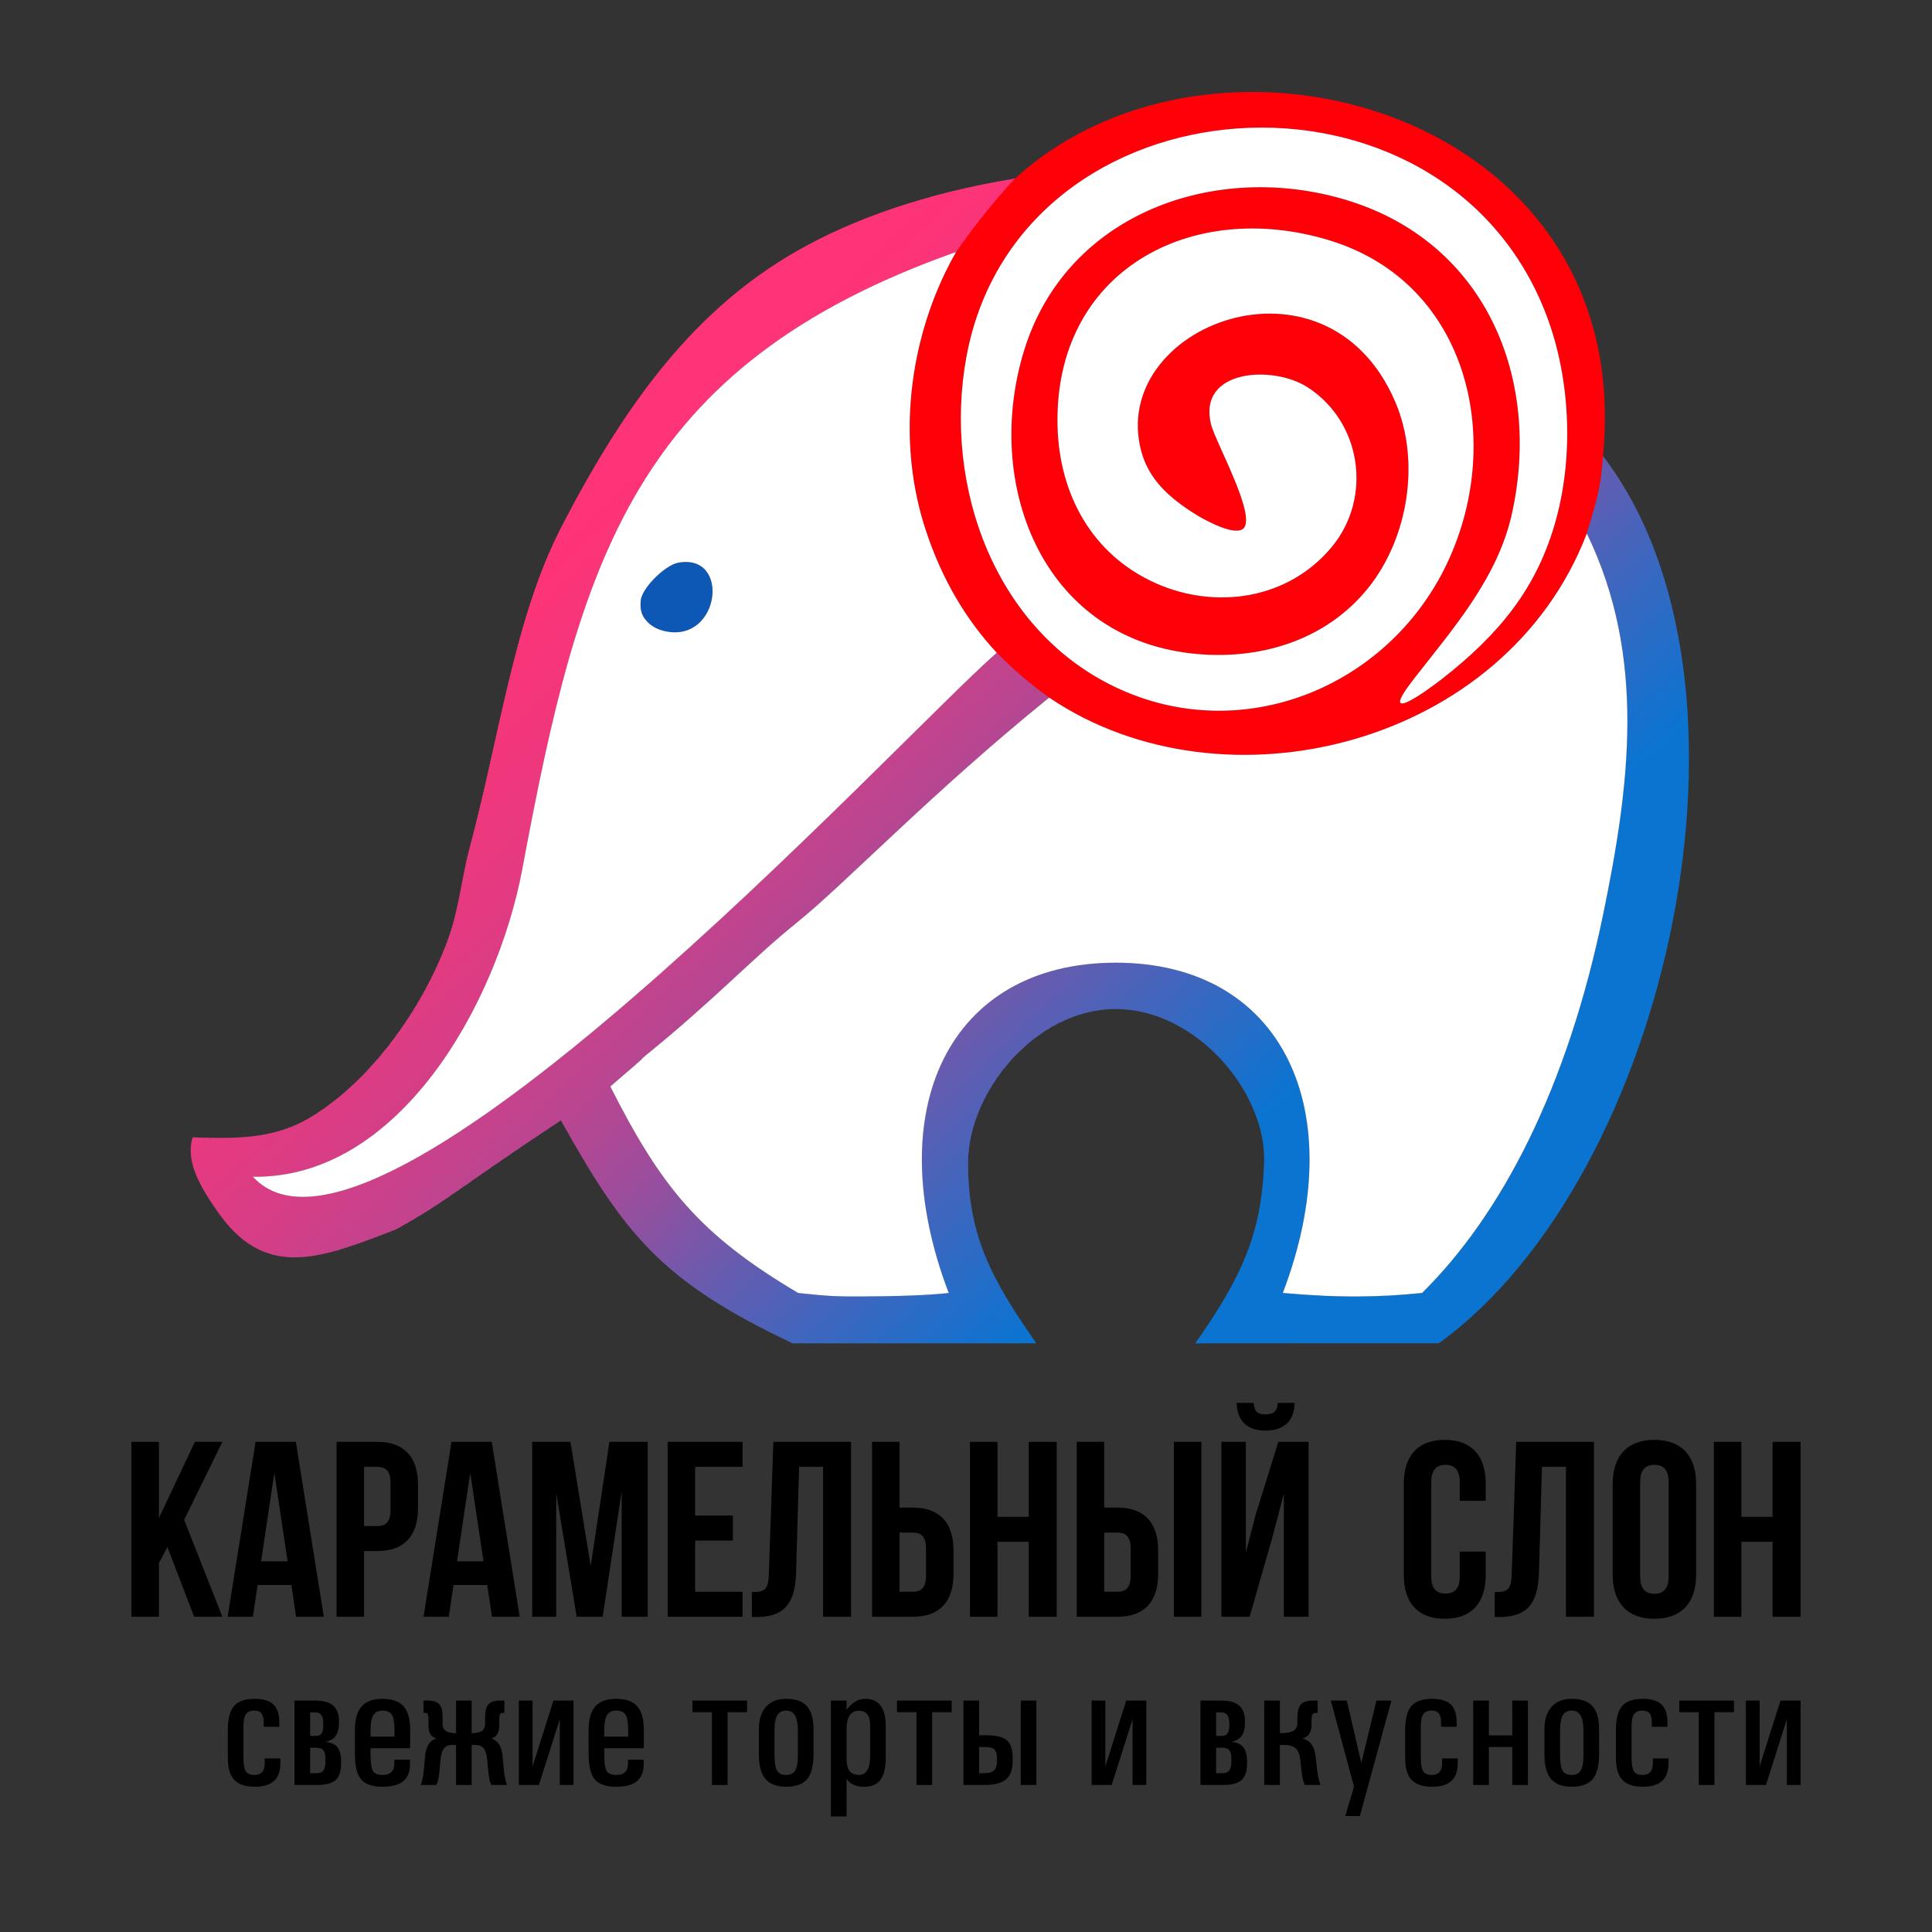 <?xml version="1.0" encoding="UTF-8"?>
<!DOCTYPE svg PUBLIC "-//W3C//DTD SVG 1.1//EN" "http://www.w3.org/Graphics/SVG/1.1/DTD/svg11.dtd">
<!-- Creator: CorelDRAW 2018 (64-Bit) -->
<svg xmlns="http://www.w3.org/2000/svg" xml:space="preserve" width="2362px" height="2362px" version="1.1" style="shape-rendering:geometricPrecision; text-rendering:geometricPrecision; image-rendering:optimizeQuality; fill-rule:evenodd; clip-rule:evenodd"
viewBox="0 0 2362 2362"
 xmlns:xlink="http://www.w3.org/1999/xlink">
 <rect x="0" y="0" width="2362" height="2362" fill="#333333" stroke="none"/>
 <defs>
  <style type="text/css">
   <![CDATA[
    .fil307 {fill:#0B74D1}
    .fil306 {fill:#0C74D1}
    .fil308 {fill:#0D58B5}
    .fil304 {fill:#0D73D0}
    .fil305 {fill:#0D74D0}
    .fil303 {fill:#0E73D0}
    .fil302 {fill:#0F73CF}
    .fil301 {fill:#1073CF}
    .fil300 {fill:#1172CF}
    .fil299 {fill:#1272CE}
    .fil298 {fill:#1372CE}
    .fil296 {fill:#1471CE}
    .fil297 {fill:#1472CE}
    .fil295 {fill:#1571CD}
    .fil294 {fill:#1671CD}
    .fil292 {fill:#1771CC}
    .fil293 {fill:#1771CD}
    .fil291 {fill:#1871CC}
    .fil290 {fill:#1970CC}
    .fil288 {fill:#1A70CB}
    .fil289 {fill:#1A70CC}
    .fil287 {fill:#1B70CB}
    .fil285 {fill:#1C6FCB}
    .fil286 {fill:#1C70CB}
    .fil284 {fill:#1D6FCA}
    .fil283 {fill:#1E6FCA}
    .fil282 {fill:#1F6FCA}
    .fil281 {fill:#206EC9}
    .fil280 {fill:#216EC9}
    .fil278 {fill:#226EC8}
    .fil279 {fill:#226EC9}
    .fil277 {fill:#236EC8}
    .fil276 {fill:#246DC8}
    .fil275 {fill:#256DC7}
    .fil274 {fill:#266DC7}
    .fil272 {fill:#276CC7}
    .fil273 {fill:#276DC7}
    .fil271 {fill:#286CC6}
    .fil270 {fill:#296CC6}
    .fil268 {fill:#2A6CC5}
    .fil269 {fill:#2A6CC6}
    .fil267 {fill:#2B6BC5}
    .fil266 {fill:#2C6BC5}
    .fil265 {fill:#2D6BC4}
    .fil264 {fill:#2E6BC4}
    .fil263 {fill:#2F6AC4}
    .fil261 {fill:#306AC3}
    .fil262 {fill:#306AC4}
    .fil260 {fill:#316AC3}
    .fil259 {fill:#326AC3}
    .fil258 {fill:#3369C2}
    .fil257 {fill:#3469C2}
    .fil255 {fill:#3569C1}
    .fil256 {fill:#3569C2}
    .fil254 {fill:#3669C1}
    .fil253 {fill:#3768C1}
    .fil252 {fill:#3868C0}
    .fil251 {fill:#3968C0}
    .fil250 {fill:#3A67C0}
    .fil249 {fill:#3B67BF}
    .fil248 {fill:#3C67BF}
    .fil246 {fill:#3D67BE}
    .fil247 {fill:#3D67BF}
    .fil245 {fill:#3E66BE}
    .fil244 {fill:#3F66BE}
    .fil243 {fill:#4066BD}
    .fil242 {fill:#4166BD}
    .fil241 {fill:#4265BD}
    .fil240 {fill:#4365BC}
    .fil239 {fill:#4465BC}
    .fil237 {fill:#4564BB}
    .fil238 {fill:#4565BC}
    .fil236 {fill:#4664BB}
    .fil235 {fill:#4764BB}
    .fil234 {fill:#4864BA}
    .fil232 {fill:#4963BA}
    .fil233 {fill:#4964BA}
    .fil231 {fill:#4A63BA}
    .fil230 {fill:#4B63B9}
    .fil229 {fill:#4C63B9}
    .fil228 {fill:#4D62B9}
    .fil227 {fill:#4E62B8}
    .fil226 {fill:#4F62B8}
    .fil224 {fill:#5062B7}
    .fil225 {fill:#5062B8}
    .fil223 {fill:#5161B7}
    .fil222 {fill:#5261B7}
    .fil221 {fill:#5361B6}
    .fil220 {fill:#5461B6}
    .fil219 {fill:#5560B6}
    .fil218 {fill:#5660B5}
    .fil217 {fill:#5760B5}
    .fil216 {fill:#585FB5}
    .fil215 {fill:#595FB4}
    .fil214 {fill:#5A5FB4}
    .fil213 {fill:#5B5FB4}
    .fil211 {fill:#5C5EB3}
    .fil212 {fill:#5C5FB3}
    .fil210 {fill:#5D5EB3}
    .fil209 {fill:#5E5EB2}
    .fil208 {fill:#5F5EB2}
    .fil207 {fill:#605DB2}
    .fil206 {fill:#615DB1}
    .fil205 {fill:#625DB1}
    .fil204 {fill:#635DB1}
    .fil203 {fill:#645CB0}
    .fil202 {fill:#655CB0}
    .fil201 {fill:#665CAF}
    .fil199 {fill:#675BAF}
    .fil200 {fill:#675CAF}
    .fil198 {fill:#685BAF}
    .fil197 {fill:#695BAE}
    .fil196 {fill:#6A5BAE}
    .fil195 {fill:#6B5AAE}
    .fil194 {fill:#6C5AAD}
    .fil193 {fill:#6D5AAD}
    .fil192 {fill:#6E5AAC}
    .fil191 {fill:#6F59AC}
    .fil190 {fill:#7059AC}
    .fil189 {fill:#7159AB}
    .fil188 {fill:#7259AB}
    .fil187 {fill:#7358AB}
    .fil186 {fill:#7458AA}
    .fil185 {fill:#7558AA}
    .fil183 {fill:#7657A9}
    .fil184 {fill:#7658AA}
    .fil182 {fill:#7757A9}
    .fil181 {fill:#7857A9}
    .fil180 {fill:#7957A9}
    .fil178 {fill:#7A56A8}
    .fil179 {fill:#7A57A8}
    .fil177 {fill:#7B56A8}
    .fil176 {fill:#7C56A7}
    .fil175 {fill:#7D56A7}
    .fil174 {fill:#7E55A7}
    .fil173 {fill:#7F55A6}
    .fil172 {fill:#8055A6}
    .fil170 {fill:#8154A5}
    .fil171 {fill:#8155A6}
    .fil169 {fill:#8254A5}
    .fil168 {fill:#8354A5}
    .fil167 {fill:#8454A4}
    .fil166 {fill:#8553A4}
    .fil165 {fill:#8653A4}
    .fil164 {fill:#8753A3}
    .fil163 {fill:#8853A3}
    .fil162 {fill:#8952A2}
    .fil161 {fill:#8A52A2}
    .fil160 {fill:#8B52A2}
    .fil159 {fill:#8C52A1}
    .fil158 {fill:#8D51A1}
    .fil157 {fill:#8E51A1}
    .fil156 {fill:#8F51A0}
    .fil155 {fill:#9051A0}
    .fil153 {fill:#91509F}
    .fil154 {fill:#9150A0}
    .fil152 {fill:#92509F}
    .fil151 {fill:#93509F}
    .fil150 {fill:#944F9E}
    .fil149 {fill:#954F9E}
    .fil148 {fill:#964F9E}
    .fil147 {fill:#974F9D}
    .fil145 {fill:#984E9D}
    .fil146 {fill:#984F9D}
    .fil144 {fill:#994E9D}
    .fil143 {fill:#9A4E9C}
    .fil142 {fill:#9B4E9C}
    .fil140 {fill:#9C4D9B}
    .fil141 {fill:#9C4D9C}
    .fil139 {fill:#9D4D9B}
    .fil138 {fill:#9E4D9B}
    .fil136 {fill:#9F4C9A}
    .fil137 {fill:#9F4D9A}
    .fil135 {fill:#A04C9A}
    .fil134 {fill:#A14C9A}
    .fil133 {fill:#A24C99}
    .fil132 {fill:#A34B99}
    .fil130 {fill:#A44B98}
    .fil131 {fill:#A44B99}
    .fil129 {fill:#A54B98}
    .fil128 {fill:#A64B98}
    .fil126 {fill:#A74A97}
    .fil127 {fill:#A74B98}
    .fil125 {fill:#A84A97}
    .fil124 {fill:#A94A97}
    .fil122 {fill:#AA4A96}
    .fil123 {fill:#AA4A97}
    .fil121 {fill:#AB4996}
    .fil119 {fill:#AC4995}
    .fil120 {fill:#AC4996}
    .fil118 {fill:#AD4995}
    .fil117 {fill:#AE4995}
    .fil115 {fill:#AF4894}
    .fil116 {fill:#AF4895}
    .fil114 {fill:#B04894}
    .fil113 {fill:#B14894}
    .fil111 {fill:#B24793}
    .fil112 {fill:#B24894}
    .fil110 {fill:#B34793}
    .fil109 {fill:#B44793}
    .fil108 {fill:#B54792}
    .fil106 {fill:#B64692}
    .fil107 {fill:#B64792}
    .fil104 {fill:#B74691}
    .fil105 {fill:#B74692}
    .fil103 {fill:#B84691}
    .fil102 {fill:#B94691}
    .fil100 {fill:#BA4590}
    .fil101 {fill:#BA4591}
    .fil99 {fill:#BB4590}
    .fil98 {fill:#BC4590}
    .fil95 {fill:#BD448F}
    .fil96 {fill:#BD458F}
    .fil97 {fill:#BD4590}
    .fil94 {fill:#BE448F}
    .fil93 {fill:#BF448F}
    .fil92 {fill:#C0448E}
    .fil90 {fill:#C1438E}
    .fil91 {fill:#C1448E}
    .fil88 {fill:#C2438D}
    .fil89 {fill:#C2438E}
    .fil87 {fill:#C3438D}
    .fil86 {fill:#C4438D}
    .fil85 {fill:#C5428C}
    .fil84 {fill:#C6428C}
    .fil83 {fill:#C7428C}
    .fil82 {fill:#C8428B}
    .fil81 {fill:#C9418B}
    .fil79 {fill:#CA418A}
    .fil80 {fill:#CA418B}
    .fil78 {fill:#CB418A}
    .fil77 {fill:#CC418A}
    .fil75 {fill:#CD4089}
    .fil76 {fill:#CD408A}
    .fil74 {fill:#CE4089}
    .fil73 {fill:#CF4089}
    .fil71 {fill:#D03F88}
    .fil72 {fill:#D04088}
    .fil70 {fill:#D13F88}
    .fil68 {fill:#D23F87}
    .fil69 {fill:#D23F88}
    .fil67 {fill:#D33F87}
    .fil65 {fill:#D43E87}
    .fil66 {fill:#D43F87}
    .fil63 {fill:#D53E86}
    .fil64 {fill:#D53E87}
    .fil62 {fill:#D63E86}
    .fil61 {fill:#D73E86}
    .fil59 {fill:#D83D85}
    .fil60 {fill:#D83D86}
    .fil58 {fill:#D93D85}
    .fil57 {fill:#DA3D85}
    .fil56 {fill:#DB3D84}
    .fil55 {fill:#DC3C84}
    .fil53 {fill:#DD3C83}
    .fil54 {fill:#DD3C84}
    .fil52 {fill:#DE3C83}
    .fil50 {fill:#DF3B83}
    .fil51 {fill:#DF3C83}
    .fil48 {fill:#E03B82}
    .fil49 {fill:#E03B83}
    .fil47 {fill:#E13B82}
    .fil46 {fill:#E23B82}
    .fil43 {fill:#E33A81}
    .fil44 {fill:#E33B81}
    .fil45 {fill:#E33B82}
    .fil42 {fill:#E43A81}
    .fil40 {fill:#E53A80}
    .fil41 {fill:#E53A81}
    .fil39 {fill:#E63A80}
    .fil38 {fill:#E73980}
    .fil36 {fill:#E8397F}
    .fil37 {fill:#E83980}
    .fil35 {fill:#E9397F}
    .fil33 {fill:#EA387F}
    .fil34 {fill:#EA397F}
    .fil31 {fill:#EB387E}
    .fil32 {fill:#EB387F}
    .fil30 {fill:#EC387E}
    .fil28 {fill:#ED387D}
    .fil29 {fill:#ED387E}
    .fil26 {fill:#EE377D}
    .fil27 {fill:#EE387D}
    .fil25 {fill:#EF377D}
    .fil23 {fill:#F0377C}
    .fil24 {fill:#F0377D}
    .fil22 {fill:#F1377C}
    .fil20 {fill:#F2367C}
    .fil21 {fill:#F2377C}
    .fil18 {fill:#F3367B}
    .fil19 {fill:#F3367C}
    .fil17 {fill:#F4367B}
    .fil16 {fill:#F5367B}
    .fil15 {fill:#F6357A}
    .fil14 {fill:#F7357A}
    .fil12 {fill:#F83579}
    .fil13 {fill:#F8357A}
    .fil10 {fill:#F93479}
    .fil11 {fill:#F93579}
    .fil9 {fill:#FA3479}
    .fil7 {fill:#FB3478}
    .fil8 {fill:#FB3479}
    .fil6 {fill:#FC3478}
    .fil4 {fill:#FD3378}
    .fil5 {fill:#FD3478}
    .fil2 {fill:#FE3377}
    .fil3 {fill:#FE3378}
    .fil0 {fill:#FF0009}
    .fil1 {fill:#FF3377}
    .fil309 {fill:white}
    .fil310 {fill:white}
    .fil311 {fill:black;fill-rule:nonzero}
   ]]>
  </style>
     <clipPath id="id0">
      <path d="M1959.85 557.81c212.5,277.3 80.79,880.94 -200.79,1084.42 -297.69,0 5.18,0 -297.82,0.12 56.96,-81.08 81.11,-133.99 84.22,-220.76 3.1,-86.77 -83.42,-188.04 -181.36,-188.04 -97.93,0 -180.6,101.26 -180.6,188.04 0,86.78 26.5,139.67 83.46,220.64 -286.59,0 -20.04,0 -297.84,0 -160.93,-75.92 -205.67,-133.71 -283.38,-272.56 -127.2,84.01 -139.01,98.85 -201.92,133.45 -87.84,33.8 -155.55,61.79 -213.26,-15.67 -28.88,-39.5 -43.26,-68.89 -35.08,-96.98 62.03,2.62 104.76,0.16 147.15,-26.28 74.95,-46.74 136.38,-136.01 165.57,-217.06 12.94,-35.9 16.71,-76.05 25.61,-109.14 36.97,-137.49 55.04,-282.36 112.52,-393.75 80.81,-156.6 165.5,-266.73 285.99,-336.26 69.91,-40.35 159.45,-71.71 268.49,-89.62 -22.86,23.96 -53.47,62.31 -71.96,89.66 -394.65,139.86 -459.95,377.95 -530.18,753.76 -31.2,166.95 -151.67,379.71 -329.52,376.83 148.64,163.01 785.24,-531.74 909.45,-640.58 22.26,21.99 17.64,17.05 31.77,29.69 21.48,17.54 13.94,11.89 32.34,25.16 -139.39,112.39 -251.39,229.08 -307.87,274.54 -56.48,45.47 -99.66,93.32 -185.82,163.23 -8.77,7.11 10.43,-7.82 -42.89,37.64 61.81,121.98 108.26,180.57 229.6,252.45 38.23,4.23 50.57,4.39 76.7,4.27 40.73,-0.19 79.63,-1.1 107.45,-4.27 -85.42,-223.78 0.47,-403.77 204.22,-403.77 203.75,0 289.33,180.46 204.22,403.77 36.95,3.22 66.02,4.51 93.64,4.27 25.95,-0.22 47.52,-1.39 76.61,-4.27 97.05,-95.77 177.79,-250.23 221.78,-464.69 31.43,-153.17 53.3,-312.08 -20.34,-463.81 8.07,-26.66 12.25,-41.98 13.86,-49.62 4.31,-20.38 4.26,-25.48 5.98,-44.81z"/>
     </clipPath>
 </defs>
 <g id="Слой_x0020_1">
  <g id="_790051680">
   <path class="fil0" d="M1155.49 333.39c-46.29,96.34 -57.66,212.34 -23.56,315.17 128.06,390.37 690.58,342.89 812.5,-8.42 7.78,-22.43 11.47,-41.54 14.1,-66.65l1.51 -17.98 1.13 -16.33c28.8,-463.3 -627.82,-575.95 -805.68,-205.79zm26.08 102.61c-29.29,158.18 35.18,338.38 188.54,407.08 151.44,67.82 324.52,-3.32 396.75,-149.63 73.73,-149.37 31.44,-346.55 -141.25,-399.53 -169.33,-51.94 -337.14,37.43 -332.7,226.86 1.95,83.21 42,157.35 119.88,192.14 73.99,33.05 162.38,19.74 215.43,-44.28 50,-60.33 36.44,-153.22 -30.23,-195.57 -42.25,-26.84 -133.9,-21.65 -117.49,45.51 5.41,22.16 58.54,116.26 38.37,128.52 -12.43,7.56 -47.99,-12.41 -58.44,-19.03 -29.53,-18.73 -55.56,-40.88 -65.04,-75.97 -41.41,-153.31 225.63,-257.51 310.23,-61.28 31.28,72.55 16.27,166.59 -32.75,227.83 -52.5,65.57 -135.71,89.55 -217.16,80.11 -183.32,-21.27 -253.41,-208.97 -203.63,-370.38 51.72,-167.67 233.35,-231.57 392.19,-184.37 170.98,50.79 240.87,216.99 204.27,383.57 -17.31,78.8 -71.65,140.42 -120.01,202.48 -46.23,59.33 15.36,14.94 35.4,-0.79 68.35,-53.67 115.7,-109.98 138.7,-195.04 21.29,-78.73 17.07,-172.01 -11.81,-248.35 -125.27,-331.24 -645.2,-295.81 -709.25,50.12z"/>
   <g>
    <g style="clip-path:url(#id0)">
     <polygon class="fil1" points="1352.26,-92.34 1419.09,-20.83 45.76,1262.61 -21.07,1191.1 "/>
     <polygon id="1" class="fil1" points="1418.34,-21.63 1420.6,-19.21 47.26,1264.22 45,1261.81 "/>
     <polygon id="2" class="fil1" points="1419.84,-20.02 1422.1,-17.6 48.77,1265.84 46.51,1263.42 "/>
     <polygon id="3" class="fil2" points="1421.35,-18.41 1423.61,-15.99 50.28,1267.45 48.02,1265.03 "/>
     <polygon id="4" class="fil2" points="1422.86,-16.8 1425.12,-14.38 51.78,1269.06 49.53,1266.64 "/>
     <polygon id="5" class="fil2" points="1424.36,-15.18 1426.62,-12.77 53.29,1270.67 51.03,1268.25 "/>
     <polygon id="6" class="fil2" points="1425.87,-13.57 1428.13,-11.15 54.8,1272.29 52.54,1269.87 "/>
     <polygon id="7" class="fil2" points="1427.38,-11.96 1429.64,-9.54 56.31,1273.9 54.04,1271.48 "/>
     <polygon id="8" class="fil3" points="1428.88,-10.35 1431.14,-7.93 57.81,1275.51 55.55,1273.09 "/>
     <polygon id="9" class="fil4" points="1430.39,-8.73 1432.65,-6.32 59.32,1277.12 57.06,1274.7 "/>
     <polygon id="10" class="fil4" points="1431.9,-7.12 1434.16,-4.7 60.83,1278.73 58.57,1276.32 "/>
     <polygon id="11" class="fil5" points="1433.4,-5.51 1435.66,-3.09 62.33,1280.35 60.07,1277.93 "/>
     <polygon id="12" class="fil5" points="1434.91,-3.9 1437.17,-1.48 63.84,1281.96 61.58,1279.54 "/>
     <polygon id="13" class="fil5" points="1436.42,-2.29 1438.68,0.13 65.35,1283.57 63.09,1281.15 "/>
     <polygon id="14" class="fil6" points="1437.92,-0.67 1440.18,1.75 66.85,1285.18 64.59,1282.76 "/>
     <polygon id="15" class="fil6" points="1439.43,0.94 1441.69,3.36 68.36,1286.8 66.1,1284.38 "/>
     <polygon id="16" class="fil6" points="1440.94,2.55 1443.2,4.97 69.87,1288.41 67.61,1285.99 "/>
     <polygon id="17" class="fil6" points="1442.45,4.16 1444.71,6.58 71.37,1290.02 69.11,1287.6 "/>
     <polygon id="18" class="fil6" points="1443.95,5.78 1446.21,8.19 72.88,1291.63 70.62,1289.21 "/>
     <polygon id="19" class="fil7" points="1445.46,7.39 1447.72,9.81 74.39,1293.24 72.13,1290.83 "/>
     <polygon id="20" class="fil7" points="1446.96,9 1449.23,11.42 75.89,1294.86 73.63,1292.44 "/>
     <polygon id="21" class="fil7" points="1448.47,10.61 1450.73,13.03 77.4,1296.47 75.14,1294.05 "/>
     <polygon id="22" class="fil8" points="1449.98,12.22 1452.24,14.64 78.91,1298.08 76.65,1295.66 "/>
     <polygon id="23" class="fil8" points="1451.49,13.84 1453.75,16.26 80.41,1299.69 78.15,1297.28 "/>
     <polygon id="24" class="fil9" points="1452.99,15.45 1455.25,17.87 81.92,1301.31 79.66,1298.89 "/>
     <polygon id="25" class="fil9" points="1454.5,17.06 1456.76,19.48 83.43,1302.92 81.17,1300.5 "/>
     <polygon id="26" class="fil9" points="1456.01,18.67 1458.27,21.09 84.93,1304.53 82.67,1302.11 "/>
     <polygon id="27" class="fil9" points="1457.51,20.29 1459.77,22.7 86.44,1306.14 84.18,1303.72 "/>
     <polygon id="28" class="fil9" points="1459.02,21.9 1461.28,24.32 87.95,1307.76 85.69,1305.34 "/>
     <polygon id="29" class="fil10" points="1460.53,23.51 1462.79,25.93 89.45,1309.37 87.19,1306.95 "/>
     <polygon id="30" class="fil11" points="1462.03,25.12 1464.29,27.54 90.96,1310.98 88.7,1308.56 "/>
     <polygon id="31" class="fil11" points="1463.54,26.74 1465.8,29.15 92.47,1312.59 90.21,1310.17 "/>
     <polygon id="32" class="fil11" points="1465.05,28.35 1467.31,30.77 93.97,1314.2 91.71,1311.79 "/>
     <polygon id="33" class="fil11" points="1466.55,29.96 1468.81,32.38 95.48,1315.82 93.22,1313.4 "/>
     <polygon id="34" class="fil12" points="1468.06,31.57 1470.32,33.99 96.99,1317.43 94.73,1315.01 "/>
     <polygon id="35" class="fil13" points="1469.57,33.18 1471.83,35.6 98.5,1319.04 96.23,1316.62 "/>
     <polygon id="36" class="fil13" points="1471.07,34.8 1473.33,37.22 100,1320.65 97.74,1318.24 "/>
     <polygon id="37" class="fil13" points="1472.58,36.41 1474.84,38.83 101.51,1322.27 99.25,1319.85 "/>
     <polygon id="38" class="fil13" points="1474.09,38.02 1476.35,40.44 103.02,1323.88 100.76,1321.46 "/>
     <polygon id="39" class="fil14" points="1475.59,39.63 1477.85,42.05 104.52,1325.49 102.26,1323.07 "/>
     <polygon id="40" class="fil14" points="1477.1,41.25 1479.36,43.67 106.03,1327.1 103.77,1324.69 "/>
     <polygon id="41" class="fil14" points="1478.61,42.86 1480.87,45.28 107.54,1328.72 105.28,1326.3 "/>
     <polygon id="42" class="fil14" points="1480.11,44.47 1482.37,46.89 109.04,1330.33 106.78,1327.91 "/>
     <polygon id="43" class="fil14" points="1481.62,46.08 1483.88,48.5 110.55,1331.94 108.29,1329.52 "/>
     <polygon id="44" class="fil15" points="1483.13,47.7 1485.39,50.11 112.06,1333.55 109.8,1331.13 "/>
     <polygon id="45" class="fil15" points="1484.64,49.31 1486.9,51.73 113.56,1335.17 111.3,1332.75 "/>
     <polygon id="46" class="fil15" points="1486.14,50.92 1488.4,53.34 115.07,1336.78 112.81,1334.36 "/>
     <polygon id="47" class="fil15" points="1487.65,52.53 1489.91,54.95 116.58,1338.39 114.32,1335.97 "/>
     <polygon id="48" class="fil16" points="1489.15,54.15 1491.42,56.56 118.08,1340 115.82,1337.58 "/>
     <polygon id="49" class="fil16" points="1490.66,55.76 1492.92,58.18 119.59,1341.61 117.33,1339.2 "/>
     <polygon id="50" class="fil16" points="1492.17,57.37 1494.43,59.79 121.1,1343.23 118.84,1340.81 "/>
     <polygon id="51" class="fil16" points="1493.68,58.98 1495.94,61.4 122.6,1344.84 120.34,1342.42 "/>
     <polygon id="52" class="fil16" points="1495.18,60.59 1497.44,63.01 124.11,1346.45 121.85,1344.03 "/>
     <polygon id="53" class="fil17" points="1496.69,62.21 1498.95,64.63 125.62,1348.06 123.36,1345.65 "/>
     <polygon id="54" class="fil17" points="1498.2,63.82 1500.46,66.24 127.12,1349.68 124.86,1347.26 "/>
     <polygon id="55" class="fil17" points="1499.7,65.43 1501.96,67.85 128.63,1351.29 126.37,1348.87 "/>
     <polygon id="56" class="fil17" points="1501.21,67.04 1503.47,69.46 130.14,1352.9 127.88,1350.48 "/>
     <polygon id="57" class="fil18" points="1502.72,68.66 1504.98,71.07 131.64,1354.51 129.38,1352.1 "/>
     <polygon id="58" class="fil18" points="1504.22,70.27 1506.48,72.69 133.15,1356.13 130.89,1353.71 "/>
     <polygon id="59" class="fil18" points="1505.73,71.88 1507.99,74.3 134.66,1357.74 132.4,1355.32 "/>
     <polygon id="60" class="fil18" points="1507.24,73.49 1509.5,75.91 136.16,1359.35 133.9,1356.93 "/>
     <polygon id="61" class="fil19" points="1508.74,75.11 1511,77.52 137.67,1360.96 135.41,1358.54 "/>
     <polygon id="62" class="fil20" points="1510.25,76.72 1512.51,79.14 139.18,1362.58 136.92,1360.16 "/>
     <polygon id="63" class="fil20" points="1511.76,78.33 1514.02,80.75 140.69,1364.19 138.43,1361.77 "/>
     <polygon id="64" class="fil20" points="1513.26,79.94 1515.52,82.36 142.19,1365.8 139.93,1363.38 "/>
     <polygon id="65" class="fil21" points="1514.77,81.56 1517.03,83.97 143.7,1367.41 141.44,1364.99 "/>
     <polygon id="66" class="fil22" points="1516.28,83.17 1518.54,85.59 145.21,1369.02 142.95,1366.61 "/>
     <polygon id="67" class="fil22" points="1517.78,84.78 1520.04,87.2 146.71,1370.64 144.45,1368.22 "/>
     <polygon id="68" class="fil22" points="1519.29,86.39 1521.55,88.81 148.22,1372.25 145.96,1369.83 "/>
     <polygon id="69" class="fil22" points="1520.8,88 1523.06,90.42 149.73,1373.86 147.47,1371.44 "/>
     <polygon id="70" class="fil22" points="1522.3,89.62 1524.56,92.04 151.23,1375.47 148.97,1373.06 "/>
     <polygon id="71" class="fil23" points="1523.81,91.23 1526.07,93.65 152.74,1377.09 150.48,1374.67 "/>
     <polygon id="72" class="fil24" points="1525.32,92.84 1527.58,95.26 154.25,1378.7 151.99,1376.28 "/>
     <polygon id="73" class="fil24" points="1526.83,94.45 1529.09,96.87 155.75,1380.31 153.49,1377.89 "/>
     <polygon id="74" class="fil24" points="1528.33,96.07 1530.59,98.48 157.26,1381.92 155,1379.5 "/>
     <polygon id="75" class="fil25" points="1529.84,97.68 1532.1,100.1 158.77,1383.54 156.51,1381.12 "/>
     <polygon id="76" class="fil25" points="1531.34,99.29 1533.61,101.71 160.27,1385.15 158.01,1382.73 "/>
     <polygon id="77" class="fil25" points="1532.85,100.9 1535.11,103.32 161.78,1386.76 159.52,1384.34 "/>
     <polygon id="78" class="fil25" points="1534.36,102.52 1536.62,104.93 163.29,1388.37 161.03,1385.95 "/>
     <polygon id="79" class="fil26" points="1535.87,104.13 1538.13,106.55 164.79,1389.98 162.53,1387.57 "/>
     <polygon id="80" class="fil26" points="1537.37,105.74 1539.63,108.16 166.3,1391.6 164.04,1389.18 "/>
     <polygon id="81" class="fil27" points="1538.88,107.35 1541.14,109.77 167.81,1393.21 165.55,1390.79 "/>
     <polygon id="82" class="fil27" points="1540.39,108.96 1542.65,111.38 169.31,1394.82 167.05,1392.4 "/>
     <polygon id="83" class="fil28" points="1541.89,110.58 1544.15,113 170.82,1396.43 168.56,1394.01 "/>
     <polygon id="84" class="fil29" points="1543.4,112.19 1545.66,114.61 172.33,1398.05 170.07,1395.63 "/>
     <polygon id="85" class="fil29" points="1544.91,113.8 1547.17,116.22 173.83,1399.66 171.57,1397.24 "/>
     <polygon id="86" class="fil29" points="1546.41,115.41 1548.67,117.83 175.34,1401.27 173.08,1398.85 "/>
     <polygon id="87" class="fil30" points="1547.92,117.03 1550.18,119.44 176.85,1402.88 174.59,1400.46 "/>
     <polygon id="88" class="fil30" points="1549.43,118.64 1551.69,121.06 178.35,1404.49 176.09,1402.08 "/>
     <polygon id="89" class="fil30" points="1550.93,120.25 1553.19,122.67 179.86,1406.11 177.6,1403.69 "/>
     <polygon id="90" class="fil30" points="1552.44,121.86 1554.7,124.28 181.37,1407.72 179.11,1405.3 "/>
     <polygon id="91" class="fil31" points="1553.95,123.47 1556.21,125.89 182.88,1409.33 180.62,1406.91 "/>
     <polygon id="92" class="fil31" points="1555.45,125.09 1557.71,127.51 184.38,1410.94 182.12,1408.53 "/>
     <polygon id="93" class="fil31" points="1556.96,126.7 1559.22,129.12 185.89,1412.56 183.63,1410.14 "/>
     <polygon id="94" class="fil32" points="1558.47,128.31 1560.73,130.73 187.4,1414.17 185.13,1411.75 "/>
     <polygon id="95" class="fil33" points="1559.97,129.92 1562.23,132.34 188.9,1415.78 186.64,1413.36 "/>
     <polygon id="96" class="fil34" points="1561.48,131.54 1563.74,133.95 190.41,1417.39 188.15,1414.97 "/>
     <polygon id="97" class="fil34" points="1562.99,133.15 1565.25,135.57 191.92,1419.01 189.66,1416.59 "/>
     <polygon id="98" class="fil34" points="1564.49,134.76 1566.75,137.18 193.42,1420.62 191.16,1418.2 "/>
     <polygon id="99" class="fil35" points="1566,136.37 1568.26,138.79 194.93,1422.23 192.67,1419.81 "/>
     <polygon id="100" class="fil35" points="1567.51,137.99 1569.77,140.4 196.44,1423.84 194.18,1421.42 "/>
     <polygon id="101" class="fil35" points="1569.02,139.6 1571.27,142.02 197.94,1425.46 195.68,1423.04 "/>
     <polygon id="102" class="fil35" points="1570.52,141.21 1572.78,143.63 199.45,1427.07 197.19,1424.65 "/>
     <polygon id="103" class="fil36" points="1572.03,142.82 1574.29,145.24 200.96,1428.68 198.7,1426.26 "/>
     <polygon id="104" class="fil36" points="1573.53,144.44 1575.8,146.85 202.46,1430.29 200.2,1427.87 "/>
     <polygon id="105" class="fil37" points="1575.04,146.05 1577.3,148.47 203.97,1431.9 201.71,1429.49 "/>
     <polygon id="106" class="fil37" points="1576.55,147.66 1578.81,150.08 205.48,1433.52 203.22,1431.1 "/>
     <polygon id="107" class="fil38" points="1578.06,149.27 1580.32,151.69 206.98,1435.13 204.72,1432.71 "/>
     <polygon id="108" class="fil38" points="1579.56,150.88 1581.82,153.3 208.49,1436.74 206.23,1434.32 "/>
     <polygon id="109" class="fil38" points="1581.07,152.5 1583.33,154.92 210,1438.35 207.74,1435.94 "/>
     <polygon id="110" class="fil39" points="1582.58,154.11 1584.84,156.53 211.5,1439.97 209.24,1437.55 "/>
     <polygon id="111" class="fil39" points="1584.08,155.72 1586.34,158.14 213.01,1441.58 210.75,1439.16 "/>
     <polygon id="112" class="fil39" points="1585.59,157.33 1587.85,159.75 214.52,1443.19 212.26,1440.77 "/>
     <polygon id="113" class="fil39" points="1587.1,158.95 1589.36,161.36 216.02,1444.8 213.76,1442.38 "/>
     <polygon id="114" class="fil40" points="1588.6,160.56 1590.86,162.98 217.53,1446.42 215.27,1444 "/>
     <polygon id="115" class="fil41" points="1590.11,162.17 1592.37,164.59 219.04,1448.03 216.78,1445.61 "/>
     <polygon id="116" class="fil41" points="1591.62,163.78 1593.88,166.2 220.54,1449.64 218.28,1447.22 "/>
     <polygon id="117" class="fil42" points="1593.12,165.4 1595.38,167.81 222.05,1451.25 219.79,1448.83 "/>
     <polygon id="118" class="fil42" points="1594.63,167.01 1596.89,169.43 223.56,1452.87 221.3,1450.45 "/>
     <polygon id="119" class="fil42" points="1596.14,168.62 1598.4,171.04 225.07,1454.48 222.81,1452.06 "/>
     <polygon id="120" class="fil42" points="1597.64,170.23 1599.9,172.65 226.57,1456.09 224.31,1453.67 "/>
     <polygon id="121" class="fil43" points="1599.15,171.84 1601.41,174.26 228.08,1457.7 225.82,1455.28 "/>
     <polygon id="122" class="fil43" points="1600.66,173.46 1602.92,175.88 229.59,1459.31 227.32,1456.9 "/>
     <polygon id="123" class="fil44" points="1602.16,175.07 1604.42,177.49 231.09,1460.93 228.83,1458.51 "/>
     <polygon id="124" class="fil45" points="1603.67,176.68 1605.93,179.1 232.6,1462.54 230.34,1460.12 "/>
     <polygon id="125" class="fil46" points="1605.18,178.29 1607.44,180.71 234.11,1464.15 231.85,1461.73 "/>
     <polygon id="126" class="fil46" points="1606.68,179.91 1608.94,182.33 235.61,1465.76 233.35,1463.35 "/>
     <polygon id="127" class="fil46" points="1608.19,181.52 1610.45,183.94 237.12,1467.38 234.86,1464.96 "/>
     <polygon id="128" class="fil47" points="1609.7,183.13 1611.96,185.55 238.63,1468.99 236.37,1466.57 "/>
     <polygon id="129" class="fil47" points="1611.21,184.74 1613.46,187.16 240.13,1470.6 237.87,1468.18 "/>
     <polygon id="130" class="fil47" points="1612.71,186.36 1614.97,188.77 241.64,1472.21 239.38,1469.79 "/>
     <polygon id="131" class="fil48" points="1614.22,187.97 1616.48,190.39 243.15,1473.83 240.89,1471.41 "/>
     <polygon id="132" class="fil48" points="1615.72,189.58 1617.99,192 244.65,1475.44 242.39,1473.02 "/>
     <polygon id="133" class="fil48" points="1617.23,191.19 1619.49,193.61 246.16,1477.05 243.9,1474.63 "/>
     <polygon id="134" class="fil49" points="1618.74,192.81 1621,195.22 247.67,1478.66 245.41,1476.24 "/>
     <polygon id="135" class="fil50" points="1620.25,194.42 1622.51,196.84 249.17,1480.27 246.91,1477.86 "/>
     <polygon id="136" class="fil51" points="1621.75,196.03 1624.01,198.45 250.68,1481.89 248.42,1479.47 "/>
     <polygon id="137" class="fil51" points="1623.26,197.64 1625.52,200.06 252.19,1483.5 249.93,1481.08 "/>
     <polygon id="138" class="fil52" points="1624.77,199.25 1627.03,201.67 253.69,1485.11 251.43,1482.69 "/>
     <polygon id="139" class="fil52" points="1626.27,200.87 1628.53,203.29 255.2,1486.72 252.94,1484.31 "/>
     <polygon id="140" class="fil52" points="1627.78,202.48 1630.04,204.9 256.71,1488.34 254.45,1485.92 "/>
     <polygon id="141" class="fil53" points="1629.29,204.09 1631.55,206.51 258.21,1489.95 255.95,1487.53 "/>
     <polygon id="142" class="fil53" points="1630.79,205.7 1633.05,208.12 259.72,1491.56 257.46,1489.14 "/>
     <polygon id="143" class="fil54" points="1632.3,207.32 1634.56,209.73 261.23,1493.17 258.97,1490.75 "/>
     <polygon id="144" class="fil54" points="1633.81,208.93 1636.07,211.35 262.73,1494.78 260.47,1492.37 "/>
     <polygon id="145" class="fil55" points="1635.31,210.54 1637.57,212.96 264.24,1496.4 261.98,1493.98 "/>
     <polygon id="146" class="fil55" points="1636.82,212.15 1639.08,214.57 265.75,1498.01 263.49,1495.59 "/>
     <polygon id="147" class="fil55" points="1638.33,213.77 1640.59,216.18 267.25,1499.62 265,1497.2 "/>
     <polygon id="148" class="fil56" points="1639.83,215.38 1642.09,217.8 268.76,1501.23 266.5,1498.82 "/>
     <polygon id="149" class="fil56" points="1641.34,216.99 1643.6,219.41 270.27,1502.85 268.01,1500.43 "/>
     <polygon id="150" class="fil56" points="1642.85,218.6 1645.11,221.02 271.78,1504.46 269.51,1502.04 "/>
     <polygon id="151" class="fil57" points="1644.35,220.21 1646.61,222.63 273.28,1506.07 271.02,1503.65 "/>
     <polygon id="152" class="fil57" points="1645.86,221.83 1648.12,224.24 274.79,1507.68 272.53,1505.26 "/>
     <polygon id="153" class="fil57" points="1647.37,223.44 1649.63,225.86 276.3,1509.3 274.04,1506.88 "/>
     <polygon id="154" class="fil58" points="1648.87,225.05 1651.13,227.47 277.8,1510.91 275.54,1508.49 "/>
     <polygon id="155" class="fil58" points="1650.38,226.66 1652.64,229.08 279.31,1512.52 277.05,1510.1 "/>
     <polygon id="156" class="fil58" points="1651.89,228.28 1654.15,230.69 280.82,1514.13 278.56,1511.71 "/>
     <polygon id="157" class="fil59" points="1653.39,229.89 1655.65,232.31 282.32,1515.75 280.06,1513.33 "/>
     <polygon id="158" class="fil59" points="1654.9,231.5 1657.16,233.92 283.83,1517.36 281.57,1514.94 "/>
     <polygon id="159" class="fil60" points="1656.41,233.11 1658.67,235.53 285.34,1518.97 283.08,1516.55 "/>
     <polygon id="160" class="fil61" points="1657.91,234.72 1660.18,237.14 286.84,1520.58 284.58,1518.16 "/>
     <polygon id="161" class="fil61" points="1659.42,236.34 1661.68,238.76 288.35,1522.19 286.09,1519.78 "/>
     <polygon id="162" class="fil61" points="1660.93,237.95 1663.19,240.37 289.86,1523.81 287.6,1521.39 "/>
     <polygon id="163" class="fil62" points="1662.44,239.56 1664.7,241.98 291.36,1525.42 289.1,1523 "/>
     <polygon id="164" class="fil62" points="1663.94,241.17 1666.2,243.59 292.87,1527.03 290.61,1524.61 "/>
     <polygon id="165" class="fil62" points="1665.45,242.79 1667.71,245.21 294.38,1528.64 292.12,1526.23 "/>
     <polygon id="166" class="fil63" points="1666.96,244.4 1669.22,246.82 295.88,1530.26 293.62,1527.84 "/>
     <polygon id="167" class="fil64" points="1668.46,246.01 1670.72,248.43 297.39,1531.87 295.13,1529.45 "/>
     <polygon id="168" class="fil64" points="1669.97,247.62 1672.23,250.04 298.9,1533.48 296.64,1531.06 "/>
     <polygon id="169" class="fil65" points="1671.48,249.24 1673.74,251.65 300.4,1535.09 298.14,1532.67 "/>
     <polygon id="170" class="fil65" points="1672.98,250.85 1675.24,253.27 301.91,1536.71 299.65,1534.29 "/>
     <polygon id="171" class="fil66" points="1674.49,252.46 1676.75,254.88 303.42,1538.32 301.16,1535.9 "/>
     <polygon id="172" class="fil67" points="1676,254.07 1678.26,256.49 304.92,1539.93 302.66,1537.51 "/>
     <polygon id="173" class="fil67" points="1677.5,255.69 1679.76,258.1 306.43,1541.54 304.17,1539.12 "/>
     <polygon id="174" class="fil68" points="1679.01,257.3 1681.27,259.72 307.94,1543.15 305.68,1540.74 "/>
     <polygon id="175" class="fil69" points="1680.52,258.91 1682.78,261.33 309.44,1544.77 307.19,1542.35 "/>
     <polygon id="176" class="fil69" points="1682.02,260.52 1684.28,262.94 310.95,1546.38 308.69,1543.96 "/>
     <polygon id="177" class="fil70" points="1683.53,262.13 1685.79,264.55 312.46,1547.99 310.2,1545.57 "/>
     <polygon id="178" class="fil70" points="1685.04,263.75 1687.3,266.17 313.97,1549.6 311.7,1547.19 "/>
     <polygon id="179" class="fil70" points="1686.54,265.36 1688.8,267.78 315.47,1551.22 313.21,1548.8 "/>
     <polygon id="180" class="fil71" points="1688.05,266.97 1690.31,269.39 316.98,1552.83 314.72,1550.41 "/>
     <polygon id="181" class="fil72" points="1689.56,268.58 1691.82,271 318.49,1554.44 316.23,1552.02 "/>
     <polygon id="182" class="fil72" points="1691.06,270.2 1693.32,272.61 319.99,1556.05 317.73,1553.64 "/>
     <polygon id="183" class="fil73" points="1692.57,271.81 1694.83,274.23 321.5,1557.67 319.24,1555.25 "/>
     <polygon id="184" class="fil73" points="1694.08,273.42 1696.34,275.84 323.01,1559.28 320.75,1556.86 "/>
     <polygon id="185" class="fil74" points="1695.58,275.03 1697.84,277.45 324.51,1560.89 322.25,1558.47 "/>
     <polygon id="186" class="fil74" points="1697.09,276.65 1699.35,279.06 326.02,1562.5 323.76,1560.08 "/>
     <polygon id="187" class="fil74" points="1698.6,278.26 1700.86,280.68 327.53,1564.12 325.27,1561.7 "/>
     <polygon id="188" class="fil75" points="1700.11,279.87 1702.37,282.29 329.03,1565.73 326.77,1563.31 "/>
     <polygon id="189" class="fil75" points="1701.61,281.48 1703.87,283.9 330.54,1567.34 328.28,1564.92 "/>
     <polygon id="190" class="fil76" points="1703.12,283.1 1705.38,285.51 332.05,1568.95 329.79,1566.53 "/>
     <polygon id="191" class="fil77" points="1704.63,284.71 1706.89,287.13 333.55,1570.56 331.29,1568.15 "/>
     <polygon id="192" class="fil77" points="1706.13,286.32 1708.39,288.74 335.06,1572.18 332.8,1569.76 "/>
     <polygon id="193" class="fil78" points="1707.64,287.93 1709.9,290.35 336.57,1573.79 334.31,1571.37 "/>
     <polygon id="194" class="fil78" points="1709.15,289.54 1711.41,291.96 338.07,1575.4 335.81,1572.98 "/>
     <polygon id="195" class="fil78" points="1710.65,291.16 1712.91,293.58 339.58,1577.01 337.32,1574.6 "/>
     <polygon id="196" class="fil79" points="1712.16,292.77 1714.42,295.19 341.09,1578.63 338.83,1576.21 "/>
     <polygon id="197" class="fil80" points="1713.67,294.38 1715.93,296.8 342.59,1580.24 340.33,1577.82 "/>
     <polygon id="198" class="fil81" points="1715.17,295.99 1717.43,298.41 344.1,1581.85 341.84,1579.43 "/>
     <polygon id="199" class="fil81" points="1716.68,297.61 1718.94,300.02 345.61,1583.46 343.35,1581.04 "/>
     <polygon id="200" class="fil81" points="1718.19,299.22 1720.45,301.64 347.11,1585.08 344.85,1582.66 "/>
     <polygon id="201" class="fil82" points="1719.69,300.83 1721.95,303.25 348.62,1586.69 346.36,1584.27 "/>
     <polygon id="202" class="fil82" points="1721.2,302.44 1723.46,304.86 350.13,1588.3 347.87,1585.88 "/>
     <polygon id="203" class="fil83" points="1722.71,304.06 1724.97,306.47 351.63,1589.91 349.38,1587.49 "/>
     <polygon id="204" class="fil83" points="1724.21,305.67 1726.47,308.09 353.14,1591.52 350.88,1589.11 "/>
     <polygon id="205" class="fil83" points="1725.72,307.28 1727.98,309.7 354.65,1593.14 352.39,1590.72 "/>
     <polygon id="206" class="fil84" points="1727.23,308.89 1729.49,311.31 356.16,1594.75 353.89,1592.33 "/>
     <polygon id="207" class="fil84" points="1728.73,310.5 1730.99,312.92 357.66,1596.36 355.4,1593.94 "/>
     <polygon id="208" class="fil85" points="1730.24,312.12 1732.5,314.54 359.17,1597.97 356.91,1595.55 "/>
     <polygon id="209" class="fil85" points="1731.75,313.73 1734.01,316.15 360.68,1599.59 358.42,1597.17 "/>
     <polygon id="210" class="fil86" points="1733.25,315.34 1735.51,317.76 362.18,1601.2 359.92,1598.78 "/>
     <polygon id="211" class="fil86" points="1734.76,316.95 1737.02,319.37 363.69,1602.81 361.43,1600.39 "/>
     <polygon id="212" class="fil86" points="1736.27,318.57 1738.53,320.98 365.2,1604.42 362.94,1602 "/>
     <polygon id="213" class="fil87" points="1737.77,320.18 1740.03,322.6 366.7,1606.03 364.44,1603.62 "/>
     <polygon id="214" class="fil87" points="1739.28,321.79 1741.54,324.21 368.21,1607.65 365.95,1605.23 "/>
     <polygon id="215" class="fil88" points="1740.79,323.4 1743.05,325.82 369.72,1609.26 367.46,1606.84 "/>
     <polygon id="216" class="fil89" points="1742.3,325.01 1744.56,327.43 371.22,1610.87 368.96,1608.45 "/>
     <polygon id="217" class="fil90" points="1743.8,326.63 1746.06,329.05 372.73,1612.48 370.47,1610.07 "/>
     <polygon id="218" class="fil91" points="1745.31,328.24 1747.57,330.66 374.24,1614.1 371.98,1611.68 "/>
     <polygon id="219" class="fil91" points="1746.81,329.85 1749.08,332.27 375.74,1615.71 373.48,1613.29 "/>
     <polygon id="220" class="fil92" points="1748.32,331.46 1750.58,333.88 377.25,1617.32 374.99,1614.9 "/>
     <polygon id="221" class="fil92" points="1749.83,333.08 1752.09,335.49 378.76,1618.93 376.5,1616.52 "/>
     <polygon id="222" class="fil93" points="1751.34,334.69 1753.6,337.11 380.26,1620.55 378,1618.13 "/>
     <polygon id="223" class="fil93" points="1752.84,336.3 1755.1,338.72 381.77,1622.16 379.51,1619.74 "/>
     <polygon id="224" class="fil94" points="1754.35,337.91 1756.61,340.33 383.28,1623.77 381.02,1621.35 "/>
     <polygon id="225" class="fil94" points="1755.86,339.53 1758.12,341.94 384.78,1625.38 382.52,1622.96 "/>
     <polygon id="226" class="fil95" points="1757.36,341.14 1759.62,343.56 386.29,1627 384.03,1624.58 "/>
     <polygon id="227" class="fil96" points="1758.87,342.75 1761.13,345.17 387.8,1628.61 385.54,1626.19 "/>
     <polygon id="228" class="fil97" points="1760.38,344.36 1762.64,346.78 389.3,1630.22 387.04,1627.8 "/>
     <polygon id="229" class="fil98" points="1761.88,345.98 1764.14,348.39 390.81,1631.83 388.55,1629.41 "/>
     <polygon id="230" class="fil98" points="1763.39,347.59 1765.65,350.01 392.32,1633.44 390.06,1631.03 "/>
     <polygon id="231" class="fil99" points="1764.9,349.2 1767.16,351.62 393.82,1635.06 391.56,1632.64 "/>
     <polygon id="232" class="fil99" points="1766.4,350.81 1768.66,353.23 395.33,1636.67 393.07,1634.25 "/>
     <polygon id="233" class="fil100" points="1767.91,352.42 1770.17,354.84 396.84,1638.28 394.58,1635.86 "/>
     <polygon id="234" class="fil101" points="1769.42,354.04 1771.68,356.46 398.35,1639.89 396.08,1637.48 "/>
     <polygon id="235" class="fil102" points="1770.92,355.65 1773.18,358.07 399.85,1641.51 397.59,1639.09 "/>
     <polygon id="236" class="fil102" points="1772.43,357.26 1774.69,359.68 401.36,1643.12 399.1,1640.7 "/>
     <polygon id="237" class="fil103" points="1773.94,358.87 1776.2,361.29 402.87,1644.73 400.61,1642.31 "/>
     <polygon id="238" class="fil103" points="1775.44,360.49 1777.7,362.9 404.37,1646.34 402.11,1643.92 "/>
     <polygon id="239" class="fil104" points="1776.95,362.1 1779.21,364.52 405.88,1647.96 403.62,1645.54 "/>
     <polygon id="240" class="fil105" points="1778.46,363.71 1780.72,366.13 407.39,1649.57 405.13,1647.15 "/>
     <polygon id="241" class="fil106" points="1779.96,365.32 1782.22,367.74 408.89,1651.18 406.63,1648.76 "/>
     <polygon id="242" class="fil107" points="1781.47,366.94 1783.73,369.35 410.4,1652.79 408.14,1650.37 "/>
     <polygon id="243" class="fil108" points="1782.98,368.55 1785.24,370.97 411.91,1654.41 409.65,1651.99 "/>
     <polygon id="244" class="fil108" points="1784.49,370.16 1786.75,372.58 413.41,1656.02 411.15,1653.6 "/>
     <polygon id="245" class="fil109" points="1785.99,371.77 1788.25,374.19 414.92,1657.63 412.66,1655.21 "/>
     <polygon id="246" class="fil109" points="1787.5,373.38 1789.76,375.8 416.43,1659.24 414.17,1656.82 "/>
     <polygon id="247" class="fil110" points="1789,375 1791.27,377.42 417.93,1660.85 415.67,1658.44 "/>
     <polygon id="248" class="fil110" points="1790.51,376.61 1792.77,379.03 419.44,1662.47 417.18,1660.05 "/>
     <polygon id="249" class="fil111" points="1792.02,378.22 1794.28,380.64 420.95,1664.08 418.69,1661.66 "/>
     <polygon id="250" class="fil112" points="1793.53,379.83 1795.79,382.25 422.45,1665.69 420.19,1663.27 "/>
     <polygon id="251" class="fil113" points="1795.03,381.45 1797.29,383.87 423.96,1667.3 421.7,1664.89 "/>
     <polygon id="252" class="fil113" points="1796.54,383.06 1798.8,385.48 425.47,1668.92 423.21,1666.5 "/>
     <polygon id="253" class="fil114" points="1798.05,384.67 1800.31,387.09 426.97,1670.53 424.71,1668.11 "/>
     <polygon id="254" class="fil114" points="1799.55,386.28 1801.81,388.7 428.48,1672.14 426.22,1669.72 "/>
     <polygon id="255" class="fil115" points="1801.06,387.9 1803.32,390.31 429.99,1673.75 427.73,1671.33 "/>
     <polygon id="256" class="fil116" points="1802.57,389.51 1804.83,391.93 431.49,1675.37 429.23,1672.95 "/>
     <polygon id="257" class="fil117" points="1804.07,391.12 1806.33,393.54 433,1676.98 430.74,1674.56 "/>
     <polygon id="258" class="fil118" points="1805.58,392.73 1807.84,395.15 434.51,1678.59 432.25,1676.17 "/>
     <polygon id="259" class="fil118" points="1807.09,394.35 1809.35,396.76 436.01,1680.2 433.75,1677.78 "/>
     <polygon id="260" class="fil119" points="1808.59,395.96 1810.85,398.38 437.52,1681.81 435.26,1679.4 "/>
     <polygon id="261" class="fil120" points="1810.1,397.57 1812.36,399.99 439.03,1683.43 436.77,1681.01 "/>
     <polygon id="262" class="fil121" points="1811.61,399.18 1813.87,401.6 440.54,1685.04 438.28,1682.62 "/>
     <polygon id="263" class="fil121" points="1813.11,400.79 1815.37,403.21 442.04,1686.65 439.78,1684.23 "/>
     <polygon id="264" class="fil122" points="1814.62,402.41 1816.88,404.83 443.55,1688.26 441.29,1685.85 "/>
     <polygon id="265" class="fil123" points="1816.13,404.02 1818.39,406.44 445.06,1689.88 442.79,1687.46 "/>
     <polygon id="266" class="fil124" points="1817.63,405.63 1819.89,408.05 446.56,1691.49 444.3,1689.07 "/>
     <polygon id="267" class="fil125" points="1819.14,407.24 1821.4,409.66 448.07,1693.1 445.81,1690.68 "/>
     <polygon id="268" class="fil125" points="1820.65,408.86 1822.91,411.27 449.58,1694.71 447.32,1692.29 "/>
     <polygon id="269" class="fil126" points="1822.15,410.47 1824.41,412.89 451.08,1696.32 448.82,1693.91 "/>
     <polygon id="270" class="fil127" points="1823.66,412.08 1825.92,414.5 452.59,1697.94 450.33,1695.52 "/>
     <polygon id="271" class="fil128" points="1825.17,413.69 1827.43,416.11 454.1,1699.55 451.84,1697.13 "/>
     <polygon id="272" class="fil129" points="1826.68,415.31 1828.93,417.72 455.6,1701.16 453.34,1698.74 "/>
     <polygon id="273" class="fil129" points="1828.18,416.92 1830.44,419.34 457.11,1702.77 454.85,1700.36 "/>
     <polygon id="274" class="fil130" points="1829.69,418.53 1831.95,420.95 458.62,1704.39 456.36,1701.97 "/>
     <polygon id="275" class="fil131" points="1831.19,420.14 1833.46,422.56 460.12,1706 457.86,1703.58 "/>
     <polygon id="276" class="fil132" points="1832.7,421.75 1834.96,424.17 461.63,1707.61 459.37,1705.19 "/>
     <polygon id="277" class="fil133" points="1834.21,423.37 1836.47,425.79 463.14,1709.22 460.88,1706.8 "/>
     <polygon id="278" class="fil133" points="1835.72,424.98 1837.98,427.4 464.64,1710.84 462.38,1708.42 "/>
     <polygon id="279" class="fil134" points="1837.22,426.59 1839.48,429.01 466.15,1712.45 463.89,1710.03 "/>
     <polygon id="280" class="fil134" points="1838.73,428.2 1840.99,430.62 467.66,1714.06 465.4,1711.64 "/>
     <polygon id="281" class="fil135" points="1840.24,429.82 1842.5,432.23 469.16,1715.67 466.9,1713.25 "/>
     <polygon id="282" class="fil136" points="1841.74,431.43 1844,433.85 470.67,1717.29 468.41,1714.87 "/>
     <polygon id="283" class="fil137" points="1843.25,433.04 1845.51,435.46 472.18,1718.9 469.92,1716.48 "/>
     <polygon id="284" class="fil138" points="1844.76,434.65 1847.02,437.07 473.68,1720.51 471.42,1718.09 "/>
     <polygon id="285" class="fil139" points="1846.26,436.26 1848.52,438.68 475.19,1722.12 472.93,1719.7 "/>
     <polygon id="286" class="fil139" points="1847.77,437.88 1850.03,440.3 476.7,1723.73 474.44,1721.32 "/>
     <polygon id="287" class="fil140" points="1849.28,439.49 1851.54,441.91 478.2,1725.35 475.94,1722.93 "/>
     <polygon id="288" class="fil141" points="1850.78,441.1 1853.04,443.52 479.71,1726.96 477.45,1724.54 "/>
     <polygon id="289" class="fil142" points="1852.29,442.71 1854.55,445.13 481.22,1728.57 478.96,1726.15 "/>
     <polygon id="290" class="fil143" points="1853.8,444.33 1856.06,446.75 482.73,1730.18 480.47,1727.77 "/>
     <polygon id="291" class="fil143" points="1855.3,445.94 1857.56,448.36 484.23,1731.8 481.97,1729.38 "/>
     <polygon id="292" class="fil144" points="1856.81,447.55 1859.07,449.97 485.74,1733.41 483.48,1730.99 "/>
     <polygon id="293" class="fil145" points="1858.32,449.16 1860.58,451.58 487.25,1735.02 484.98,1732.6 "/>
     <polygon id="294" class="fil146" points="1859.82,450.78 1862.08,453.19 488.75,1736.63 486.49,1734.21 "/>
     <polygon id="295" class="fil147" points="1861.33,452.39 1863.59,454.81 490.26,1738.25 488,1735.83 "/>
     <polygon id="296" class="fil148" points="1862.84,454 1865.1,456.42 491.77,1739.86 489.51,1737.44 "/>
     <polygon id="297" class="fil148" points="1864.34,455.61 1866.6,458.03 493.27,1741.47 491.01,1739.05 "/>
     <polygon id="298" class="fil149" points="1865.85,457.23 1868.11,459.64 494.78,1743.08 492.52,1740.66 "/>
     <polygon id="299" class="fil150" points="1867.36,458.84 1869.62,461.26 496.29,1744.69 494.03,1742.28 "/>
     <polygon id="300" class="fil151" points="1868.87,460.45 1871.12,462.87 497.79,1746.31 495.53,1743.89 "/>
     <polygon id="301" class="fil151" points="1870.37,462.06 1872.63,464.48 499.3,1747.92 497.04,1745.5 "/>
     <polygon id="302" class="fil152" points="1871.88,463.67 1874.14,466.09 500.81,1749.53 498.55,1747.11 "/>
     <polygon id="303" class="fil153" points="1873.38,465.29 1875.65,467.71 502.31,1751.14 500.05,1748.73 "/>
     <polygon id="304" class="fil154" points="1874.89,466.9 1877.15,469.32 503.82,1752.76 501.56,1750.34 "/>
     <polygon id="305" class="fil155" points="1876.4,468.51 1878.66,470.93 505.33,1754.37 503.07,1751.95 "/>
     <polygon id="306" class="fil156" points="1877.91,470.12 1880.16,472.54 506.83,1755.98 504.57,1753.56 "/>
     <polygon id="307" class="fil157" points="1879.41,471.74 1881.67,474.15 508.34,1757.59 506.08,1755.18 "/>
     <polygon id="308" class="fil157" points="1880.92,473.35 1883.18,475.77 509.85,1759.21 507.59,1756.79 "/>
     <polygon id="309" class="fil158" points="1882.43,474.96 1884.69,477.38 511.35,1760.82 509.09,1758.4 "/>
     <polygon id="310" class="fil159" points="1883.93,476.57 1886.19,478.99 512.86,1762.43 510.6,1760.01 "/>
     <polygon id="311" class="fil160" points="1885.44,478.19 1887.7,480.6 514.37,1764.04 512.11,1761.62 "/>
     <polygon id="312" class="fil160" points="1886.95,479.8 1889.21,482.22 515.87,1765.66 513.61,1763.24 "/>
     <polygon id="313" class="fil161" points="1888.45,481.41 1890.71,483.83 517.38,1767.27 515.12,1764.85 "/>
     <polygon id="314" class="fil162" points="1889.96,483.02 1892.22,485.44 518.89,1768.88 516.63,1766.46 "/>
     <polygon id="315" class="fil163" points="1891.47,484.64 1893.73,487.05 520.39,1770.49 518.13,1768.07 "/>
     <polygon id="316" class="fil163" points="1892.97,486.25 1895.23,488.67 521.9,1772.1 519.64,1769.69 "/>
     <polygon id="317" class="fil164" points="1894.48,487.86 1896.74,490.28 523.41,1773.72 521.15,1771.3 "/>
     <polygon id="318" class="fil165" points="1895.99,489.47 1898.25,491.89 524.92,1775.33 522.66,1772.91 "/>
     <polygon id="319" class="fil166" points="1897.49,491.08 1899.75,493.5 526.42,1776.94 524.16,1774.52 "/>
     <polygon id="320" class="fil167" points="1899,492.7 1901.26,495.12 527.93,1778.55 525.67,1776.14 "/>
     <polygon id="321" class="fil167" points="1900.51,494.31 1902.77,496.73 529.44,1780.17 527.17,1777.75 "/>
     <polygon id="322" class="fil168" points="1902.01,495.92 1904.27,498.34 530.94,1781.78 528.68,1779.36 "/>
     <polygon id="323" class="fil169" points="1903.52,497.53 1905.78,499.95 532.45,1783.39 530.19,1780.97 "/>
     <polygon id="324" class="fil170" points="1905.03,499.15 1907.29,501.56 533.96,1785 531.7,1782.58 "/>
     <polygon id="325" class="fil171" points="1906.53,500.76 1908.79,503.18 535.46,1786.62 533.2,1784.2 "/>
     <polygon id="326" class="fil172" points="1908.04,502.37 1910.3,504.79 536.97,1788.23 534.71,1785.81 "/>
     <polygon id="327" class="fil173" points="1909.55,503.98 1911.81,506.4 538.48,1789.84 536.22,1787.42 "/>
     <polygon id="328" class="fil174" points="1911.05,505.6 1913.31,508.01 539.98,1791.45 537.72,1789.03 "/>
     <polygon id="329" class="fil175" points="1912.56,507.21 1914.82,509.63 541.49,1793.06 539.23,1790.65 "/>
     <polygon id="330" class="fil175" points="1914.07,508.82 1916.33,511.24 543,1794.68 540.74,1792.26 "/>
     <polygon id="331" class="fil176" points="1915.57,510.43 1917.84,512.85 544.5,1796.29 542.24,1793.87 "/>
     <polygon id="332" class="fil177" points="1917.08,512.04 1919.34,514.46 546.01,1797.9 543.75,1795.48 "/>
     <polygon id="333" class="fil178" points="1918.59,513.66 1920.85,516.08 547.52,1799.51 545.26,1797.1 "/>
     <polygon id="334" class="fil179" points="1920.1,515.27 1922.36,517.69 549.02,1801.13 546.76,1798.71 "/>
     <polygon id="335" class="fil180" points="1921.6,516.88 1923.86,519.3 550.53,1802.74 548.27,1800.32 "/>
     <polygon id="336" class="fil181" points="1923.11,518.49 1925.37,520.91 552.04,1804.35 549.78,1801.93 "/>
     <polygon id="337" class="fil182" points="1924.62,520.11 1926.88,522.52 553.54,1805.96 551.28,1803.54 "/>
     <polygon id="338" class="fil183" points="1926.12,521.72 1928.38,524.14 555.05,1807.57 552.79,1805.16 "/>
     <polygon id="339" class="fil184" points="1927.63,523.33 1929.89,525.75 556.56,1809.19 554.3,1806.77 "/>
     <polygon id="340" class="fil185" points="1929.14,524.94 1931.4,527.36 558.06,1810.8 555.8,1808.38 "/>
     <polygon id="341" class="fil186" points="1930.64,526.56 1932.9,528.97 559.57,1812.41 557.31,1809.99 "/>
     <polygon id="342" class="fil187" points="1932.15,528.17 1934.41,530.59 561.08,1814.02 558.82,1811.61 "/>
     <polygon id="343" class="fil187" points="1933.66,529.78 1935.92,532.2 562.58,1815.64 560.32,1813.22 "/>
     <polygon id="344" class="fil188" points="1935.16,531.39 1937.42,533.81 564.09,1817.25 561.83,1814.83 "/>
     <polygon id="345" class="fil189" points="1936.67,533 1938.93,535.42 565.6,1818.86 563.34,1816.44 "/>
     <polygon id="346" class="fil190" points="1938.18,534.62 1940.44,537.03 567.1,1820.47 564.85,1818.06 "/>
     <polygon id="347" class="fil190" points="1939.68,536.23 1941.94,538.65 568.61,1822.09 566.35,1819.67 "/>
     <polygon id="348" class="fil191" points="1941.19,537.84 1943.45,540.26 570.12,1823.7 567.86,1821.28 "/>
     <polygon id="349" class="fil192" points="1942.7,539.45 1944.96,541.87 571.63,1825.31 569.36,1822.89 "/>
     <polygon id="350" class="fil193" points="1944.2,541.07 1946.46,543.48 573.13,1826.92 570.87,1824.5 "/>
     <polygon id="351" class="fil193" points="1945.71,542.68 1947.97,545.1 574.64,1828.54 572.38,1826.12 "/>
     <polygon id="352" class="fil194" points="1947.22,544.29 1949.48,546.71 576.15,1830.15 573.89,1827.73 "/>
     <polygon id="353" class="fil195" points="1948.72,545.9 1950.98,548.32 577.65,1831.76 575.39,1829.34 "/>
     <polygon id="354" class="fil196" points="1950.23,547.52 1952.49,549.93 579.16,1833.37 576.9,1830.95 "/>
     <polygon id="355" class="fil196" points="1951.74,549.13 1954,551.55 580.67,1834.98 578.41,1832.57 "/>
     <polygon id="356" class="fil197" points="1953.24,550.74 1955.5,553.16 582.17,1836.6 579.91,1834.18 "/>
     <polygon id="357" class="fil198" points="1954.75,552.35 1957.01,554.77 583.68,1838.21 581.42,1835.79 "/>
     <polygon id="358" class="fil199" points="1956.26,553.96 1958.52,556.38 585.19,1839.82 582.93,1837.4 "/>
     <polygon id="359" class="fil200" points="1957.76,555.58 1960.03,558 586.69,1841.43 584.43,1839.02 "/>
     <polygon id="360" class="fil201" points="1959.27,557.19 1961.53,559.61 588.2,1843.05 585.94,1840.63 "/>
     <polygon id="361" class="fil202" points="1960.78,558.8 1963.04,561.22 589.71,1844.66 587.45,1842.24 "/>
     <polygon id="362" class="fil203" points="1962.29,560.41 1964.55,562.83 591.21,1846.27 588.95,1843.85 "/>
     <polygon id="363" class="fil203" points="1963.79,562.03 1966.05,564.44 592.72,1847.88 590.46,1845.46 "/>
     <polygon id="364" class="fil204" points="1965.3,563.64 1967.56,566.06 594.23,1849.5 591.97,1847.08 "/>
     <polygon id="365" class="fil205" points="1966.81,565.25 1969.07,567.67 595.73,1851.11 593.47,1848.69 "/>
     <polygon id="366" class="fil206" points="1968.31,566.86 1970.57,569.28 597.24,1852.72 594.98,1850.3 "/>
     <polygon id="367" class="fil206" points="1969.82,568.48 1972.08,570.89 598.75,1854.33 596.49,1851.91 "/>
     <polygon id="368" class="fil207" points="1971.33,570.09 1973.59,572.51 600.25,1855.95 597.99,1853.53 "/>
     <polygon id="369" class="fil208" points="1972.83,571.7 1975.09,574.12 601.76,1857.56 599.5,1855.14 "/>
     <polygon id="370" class="fil208" points="1974.34,573.31 1976.6,575.73 603.27,1859.17 601.01,1856.75 "/>
     <polygon id="371" class="fil209" points="1975.85,574.92 1978.11,577.34 604.77,1860.78 602.51,1858.36 "/>
     <polygon id="372" class="fil210" points="1977.35,576.54 1979.61,578.96 606.28,1862.39 604.02,1859.98 "/>
     <polygon id="373" class="fil211" points="1978.86,578.15 1981.12,580.57 607.79,1864.01 605.53,1861.59 "/>
     <polygon id="374" class="fil212" points="1980.37,579.76 1982.63,582.18 609.29,1865.62 607.04,1863.2 "/>
     <polygon id="375" class="fil213" points="1981.87,581.37 1984.13,583.79 610.8,1867.23 608.54,1864.81 "/>
     <polygon id="376" class="fil214" points="1983.38,582.99 1985.64,585.41 612.31,1868.84 610.05,1866.43 "/>
     <polygon id="377" class="fil214" points="1984.89,584.6 1987.15,587.02 613.82,1870.46 611.55,1868.04 "/>
     <polygon id="378" class="fil215" points="1986.39,586.21 1988.65,588.63 615.32,1872.07 613.06,1869.65 "/>
     <polygon id="379" class="fil216" points="1987.9,587.82 1990.16,590.24 616.83,1873.68 614.57,1871.26 "/>
     <polygon id="380" class="fil217" points="1989.41,589.44 1991.67,591.85 618.33,1875.29 616.08,1872.87 "/>
     <polygon id="381" class="fil217" points="1990.91,591.05 1993.17,593.47 619.84,1876.91 617.58,1874.49 "/>
     <polygon id="382" class="fil218" points="1992.42,592.66 1994.68,595.08 621.35,1878.52 619.09,1876.1 "/>
     <polygon id="383" class="fil219" points="1993.93,594.27 1996.19,596.69 622.86,1880.13 620.6,1877.71 "/>
     <polygon id="384" class="fil219" points="1995.43,595.89 1997.69,598.3 624.36,1881.74 622.1,1879.32 "/>
     <polygon id="385" class="fil220" points="1996.94,597.5 1999.2,599.92 625.87,1883.35 623.61,1880.94 "/>
     <polygon id="386" class="fil221" points="1998.45,599.11 2000.71,601.53 627.38,1884.97 625.12,1882.55 "/>
     <polygon id="387" class="fil222" points="1999.96,600.72 2002.22,603.14 628.88,1886.58 626.62,1884.16 "/>
     <polygon id="388" class="fil222" points="2001.46,602.33 2003.72,604.75 630.39,1888.19 628.13,1885.77 "/>
     <polygon id="389" class="fil223" points="2002.97,603.95 2005.23,606.37 631.9,1889.8 629.64,1887.39 "/>
     <polygon id="390" class="fil224" points="2004.47,605.56 2006.74,607.98 633.4,1891.42 631.14,1889 "/>
     <polygon id="391" class="fil225" points="2005.98,607.17 2008.24,609.59 634.91,1893.03 632.65,1890.61 "/>
     <polygon id="392" class="fil226" points="2007.49,608.78 2009.75,611.2 636.42,1894.64 634.16,1892.22 "/>
     <polygon id="393" class="fil227" points="2009,610.4 2011.26,612.81 637.92,1896.25 635.66,1893.84 "/>
     <polygon id="394" class="fil227" points="2010.5,612.01 2012.76,614.43 639.43,1897.87 637.17,1895.45 "/>
     <polygon id="395" class="fil228" points="2012.01,613.62 2014.27,616.04 640.94,1899.48 638.68,1897.06 "/>
     <polygon id="396" class="fil229" points="2013.52,615.23 2015.78,617.65 642.44,1901.09 640.18,1898.67 "/>
     <polygon id="397" class="fil230" points="2015.02,616.85 2017.28,619.26 643.95,1902.7 641.69,1900.28 "/>
     <polygon id="398" class="fil230" points="2016.53,618.46 2018.79,620.88 645.46,1904.31 643.2,1901.9 "/>
     <polygon id="399" class="fil231" points="2018.04,620.07 2020.3,622.49 646.96,1905.93 644.7,1903.51 "/>
     <polygon id="400" class="fil232" points="2019.54,621.68 2021.8,624.1 648.47,1907.54 646.21,1905.12 "/>
     <polygon id="401" class="fil233" points="2021.05,623.3 2023.31,625.71 649.98,1909.15 647.72,1906.73 "/>
     <polygon id="402" class="fil234" points="2022.56,624.91 2024.82,627.33 651.48,1910.76 649.22,1908.34 "/>
     <polygon id="403" class="fil235" points="2024.06,626.52 2026.32,628.94 652.99,1912.38 650.73,1909.96 "/>
     <polygon id="404" class="fil235" points="2025.57,628.13 2027.83,630.55 654.5,1913.99 652.24,1911.57 "/>
     <polygon id="405" class="fil236" points="2027.08,629.74 2029.34,632.16 656.01,1915.6 653.74,1913.18 "/>
     <polygon id="406" class="fil237" points="2028.58,631.36 2030.84,633.77 657.51,1917.21 655.25,1914.79 "/>
     <polygon id="407" class="fil238" points="2030.09,632.97 2032.35,635.39 659.02,1918.83 656.76,1916.41 "/>
     <polygon id="408" class="fil239" points="2031.6,634.58 2033.86,637 660.53,1920.44 658.27,1918.02 "/>
     <polygon id="409" class="fil240" points="2033.1,636.19 2035.36,638.61 662.03,1922.05 659.77,1919.63 "/>
     <polygon id="410" class="fil240" points="2034.61,637.8 2036.87,640.22 663.54,1923.66 661.28,1921.24 "/>
     <polygon id="411" class="fil241" points="2036.12,639.42 2038.38,641.84 665.05,1925.27 662.79,1922.86 "/>
     <polygon id="412" class="fil242" points="2037.62,641.03 2039.88,643.45 666.55,1926.89 664.29,1924.47 "/>
     <polygon id="413" class="fil242" points="2039.13,642.64 2041.39,645.06 668.06,1928.5 665.8,1926.08 "/>
     <polygon id="414" class="fil243" points="2040.64,644.25 2042.9,646.67 669.57,1930.11 667.31,1927.69 "/>
     <polygon id="415" class="fil244" points="2042.15,645.87 2044.41,648.29 671.07,1931.72 668.81,1929.31 "/>
     <polygon id="416" class="fil244" points="2043.65,647.48 2045.91,649.9 672.58,1933.34 670.32,1930.92 "/>
     <polygon id="417" class="fil245" points="2045.16,649.09 2047.42,651.51 674.09,1934.95 671.83,1932.53 "/>
     <polygon id="418" class="fil246" points="2046.66,650.7 2048.93,653.12 675.59,1936.56 673.33,1934.14 "/>
     <polygon id="419" class="fil247" points="2048.17,652.32 2050.43,654.73 677.1,1938.17 674.84,1935.75 "/>
     <polygon id="420" class="fil248" points="2049.68,653.93 2051.94,656.35 678.61,1939.79 676.35,1937.37 "/>
     <polygon id="421" class="fil249" points="2051.19,655.54 2053.45,657.96 680.11,1941.4 677.85,1938.98 "/>
     <polygon id="422" class="fil249" points="2052.69,657.15 2054.95,659.57 681.62,1943.01 679.36,1940.59 "/>
     <polygon id="423" class="fil250" points="2054.2,658.77 2056.46,661.18 683.13,1944.62 680.87,1942.2 "/>
     <polygon id="424" class="fil251" points="2055.71,660.38 2057.97,662.8 684.63,1946.23 682.37,1943.82 "/>
     <polygon id="425" class="fil251" points="2057.21,661.99 2059.47,664.41 686.14,1947.85 683.88,1945.43 "/>
     <polygon id="426" class="fil252" points="2058.72,663.6 2060.98,666.02 687.65,1949.46 685.39,1947.04 "/>
     <polygon id="427" class="fil253" points="2060.23,665.21 2062.49,667.63 689.15,1951.07 686.89,1948.65 "/>
     <polygon id="428" class="fil253" points="2061.73,666.83 2063.99,669.25 690.66,1952.68 688.4,1950.27 "/>
     <polygon id="429" class="fil254" points="2063.24,668.44 2065.5,670.86 692.17,1954.3 689.91,1951.88 "/>
     <polygon id="430" class="fil255" points="2064.75,670.05 2067.01,672.47 693.67,1955.91 691.41,1953.49 "/>
     <polygon id="431" class="fil256" points="2066.25,671.66 2068.51,674.08 695.18,1957.52 692.92,1955.1 "/>
     <polygon id="432" class="fil257" points="2067.76,673.28 2070.02,675.69 696.69,1959.13 694.43,1956.72 "/>
     <polygon id="433" class="fil258" points="2069.27,674.89 2071.53,677.31 698.2,1960.75 695.93,1958.33 "/>
     <polygon id="434" class="fil258" points="2070.77,676.5 2073.03,678.92 699.7,1962.36 697.44,1959.94 "/>
     <polygon id="435" class="fil259" points="2072.28,678.11 2074.54,680.53 701.21,1963.97 698.95,1961.55 "/>
     <polygon id="436" class="fil260" points="2073.79,679.73 2076.05,682.14 702.72,1965.58 700.45,1963.16 "/>
     <polygon id="437" class="fil260" points="2075.29,681.34 2077.55,683.76 704.22,1967.2 701.96,1964.78 "/>
     <polygon id="438" class="fil261" points="2076.8,682.95 2079.06,685.37 705.73,1968.81 703.47,1966.39 "/>
     <polygon id="439" class="fil262" points="2078.31,684.56 2080.57,686.98 707.24,1970.42 704.98,1968 "/>
     <polygon id="440" class="fil263" points="2079.81,686.18 2082.07,688.59 708.74,1972.03 706.48,1969.61 "/>
     <polygon id="441" class="fil264" points="2081.32,687.79 2083.58,690.21 710.25,1973.64 707.99,1971.23 "/>
     <polygon id="442" class="fil264" points="2082.83,689.4 2085.09,691.82 711.76,1975.26 709.5,1972.84 "/>
     <polygon id="443" class="fil265" points="2084.34,691.01 2086.59,693.43 713.26,1976.87 711,1974.45 "/>
     <polygon id="444" class="fil266" points="2085.84,692.62 2088.1,695.04 714.77,1978.48 712.51,1976.06 "/>
     <polygon id="445" class="fil266" points="2087.35,694.24 2089.61,696.66 716.28,1980.09 714.02,1977.68 "/>
     <polygon id="446" class="fil267" points="2088.85,695.85 2091.12,698.27 717.78,1981.71 715.52,1979.29 "/>
     <polygon id="447" class="fil268" points="2090.36,697.46 2092.62,699.88 719.29,1983.32 717.03,1980.9 "/>
     <polygon id="448" class="fil269" points="2091.87,699.07 2094.13,701.49 720.8,1984.93 718.54,1982.51 "/>
     <polygon id="449" class="fil270" points="2093.38,700.69 2095.64,703.1 722.3,1986.54 720.04,1984.12 "/>
     <polygon id="450" class="fil270" points="2094.88,702.3 2097.14,704.72 723.81,1988.16 721.55,1985.74 "/>
     <polygon id="451" class="fil271" points="2096.39,703.91 2098.65,706.33 725.32,1989.77 723.06,1987.35 "/>
     <polygon id="452" class="fil272" points="2097.9,705.52 2100.16,707.94 726.82,1991.38 724.56,1988.96 "/>
     <polygon id="453" class="fil273" points="2099.4,707.14 2101.66,709.55 728.33,1992.99 726.07,1990.57 "/>
     <polygon id="454" class="fil274" points="2100.91,708.75 2103.17,711.17 729.84,1994.61 727.58,1992.19 "/>
     <polygon id="455" class="fil275" points="2102.42,710.36 2104.68,712.78 731.34,1996.22 729.08,1993.8 "/>
     <polygon id="456" class="fil275" points="2103.92,711.97 2106.18,714.39 732.85,1997.83 730.59,1995.41 "/>
     <polygon id="457" class="fil276" points="2105.43,713.59 2107.69,716 734.36,1999.44 732.1,1997.02 "/>
     <polygon id="458" class="fil276" points="2106.94,715.2 2109.2,717.62 735.86,2001.05 733.6,1998.64 "/>
     <polygon id="459" class="fil277" points="2108.44,716.81 2110.7,719.23 737.37,2002.67 735.11,2000.25 "/>
     <polygon id="460" class="fil278" points="2109.95,718.42 2112.21,720.84 738.88,2004.28 736.62,2001.86 "/>
     <polygon id="461" class="fil279" points="2111.46,720.03 2113.72,722.45 740.39,2005.89 738.13,2003.47 "/>
     <polygon id="462" class="fil280" points="2112.96,721.65 2115.22,724.07 741.89,2007.5 739.63,2005.08 "/>
     <polygon id="463" class="fil281" points="2114.47,723.26 2116.73,725.68 743.4,2009.11 741.14,2006.7 "/>
     <polygon id="464" class="fil281" points="2115.98,724.87 2118.24,727.29 744.91,2010.73 742.64,2008.31 "/>
     <polygon id="465" class="fil282" points="2117.48,726.48 2119.74,728.9 746.41,2012.34 744.15,2009.92 "/>
     <polygon id="466" class="fil282" points="2118.99,728.1 2121.25,730.51 747.92,2013.95 745.66,2011.53 "/>
     <polygon id="467" class="fil283" points="2120.5,729.71 2122.76,732.13 749.43,2015.56 747.17,2013.15 "/>
     <polygon id="468" class="fil284" points="2122,731.32 2124.26,733.74 750.93,2017.18 748.67,2014.76 "/>
     <polygon id="469" class="fil284" points="2123.51,732.93 2125.77,735.35 752.44,2018.79 750.18,2016.37 "/>
     <polygon id="470" class="fil285" points="2125.02,734.54 2127.28,736.96 753.95,2020.4 751.69,2017.98 "/>
     <polygon id="471" class="fil286" points="2126.53,736.16 2128.78,738.57 755.45,2022.01 753.19,2019.6 "/>
     <polygon id="472" class="fil287" points="2128.03,737.77 2130.29,740.19 756.96,2023.63 754.7,2021.21 "/>
     <polygon id="473" class="fil288" points="2129.54,739.38 2131.8,741.8 758.47,2025.24 756.21,2022.82 "/>
     <polygon id="474" class="fil289" points="2131.04,740.99 2133.31,743.41 759.97,2026.85 757.71,2024.43 "/>
     <polygon id="475" class="fil290" points="2132.55,742.61 2134.81,745.02 761.48,2028.46 759.22,2026.04 "/>
     <polygon id="476" class="fil290" points="2134.06,744.22 2136.32,746.64 762.99,2030.08 760.73,2027.66 "/>
     <polygon id="477" class="fil291" points="2135.57,745.83 2137.83,748.25 764.49,2031.69 762.23,2029.27 "/>
     <polygon id="478" class="fil292" points="2137.07,747.44 2139.33,749.86 766,2033.3 763.74,2030.88 "/>
     <polygon id="479" class="fil293" points="2138.58,749.06 2140.84,751.47 767.51,2034.91 765.25,2032.49 "/>
     <polygon id="480" class="fil294" points="2140.09,750.67 2142.35,753.09 769.01,2036.52 766.75,2034.11 "/>
     <polygon id="481" class="fil294" points="2141.59,752.28 2143.85,754.7 770.52,2038.14 768.26,2035.72 "/>
     <polygon id="482" class="fil295" points="2143.1,753.89 2145.36,756.31 772.03,2039.75 769.77,2037.33 "/>
     <polygon id="483" class="fil296" points="2144.61,755.5 2146.87,757.92 773.53,2041.36 771.27,2038.94 "/>
     <polygon id="484" class="fil297" points="2146.11,757.12 2148.37,759.54 775.04,2042.97 772.78,2040.56 "/>
     <polygon id="485" class="fil298" points="2147.62,758.73 2149.88,761.15 776.55,2044.59 774.29,2042.17 "/>
     <polygon id="486" class="fil298" points="2149.13,760.34 2151.39,762.76 778.05,2046.2 775.79,2043.78 "/>
     <polygon id="487" class="fil299" points="2150.63,761.95 2152.89,764.37 779.56,2047.81 777.3,2045.39 "/>
     <polygon id="488" class="fil300" points="2152.14,763.57 2154.4,765.98 781.07,2049.42 778.81,2047 "/>
     <polygon id="489" class="fil300" points="2153.65,765.18 2155.91,767.6 782.58,2051.04 780.32,2048.62 "/>
     <polygon id="490" class="fil301" points="2155.15,766.79 2157.41,769.21 784.08,2052.65 781.82,2050.23 "/>
     <polygon id="491" class="fil301" points="2156.66,768.4 2158.92,770.82 785.59,2054.26 783.33,2051.84 "/>
     <polygon id="492" class="fil302" points="2158.17,770.02 2160.43,772.43 787.1,2055.87 784.83,2053.45 "/>
     <polygon id="493" class="fil303" points="2159.67,771.63 2161.93,774.05 788.6,2057.49 786.34,2055.07 "/>
     <polygon id="494" class="fil303" points="2161.18,773.24 2163.44,775.66 790.11,2059.1 787.85,2056.68 "/>
     <polygon id="495" class="fil304" points="2162.69,774.85 2164.95,777.27 791.62,2060.71 789.36,2058.29 "/>
     <polygon id="496" class="fil305" points="2164.19,776.46 2166.45,778.88 793.12,2062.32 790.86,2059.9 "/>
     <polygon id="497" class="fil306" points="2165.7,778.08 2167.96,780.5 794.63,2063.93 792.37,2061.52 "/>
     <polygon id="498" class="fil306" points="2167.21,779.69 2169.47,782.11 796.14,2065.55 793.88,2063.13 "/>
     <polygon id="499" class="fil307" points="2168.72,781.3 2436.98,1068.36 1063.65,2351.79 795.38,2064.74 "/>
    </g>
   </g>
   <path class="fil308" d="M828.96 687.98c-14.84,2.79 -41.5,27.91 -45.39,44.24 -2.05,15.15 2.36,22.11 7.54,27.62 5.88,6.25 13.28,10.12 23.22,12.1 66.22,13.26 79.05,-96.06 14.63,-83.96z"/>
   <path class="fil309" d="M1282.7 852.88c-139.38,112.39 -251.38,229.08 -307.86,274.54 -56.48,45.47 -99.66,93.32 -185.82,163.23 -8.77,7.11 10.44,-7.82 -42.89,37.64 61.81,121.98 108.26,180.57 229.6,252.45 38.23,4.23 50.57,4.39 76.7,4.27 40.73,-0.19 79.63,-1.1 107.45,-4.27 -85.42,-223.78 0.47,-403.77 204.22,-403.77 203.75,0 289.33,180.46 204.22,403.77 36.95,3.22 66.02,4.51 93.64,4.27 25.95,-0.22 47.52,-1.39 76.61,-4.27 97.04,-95.77 177.78,-250.23 221.79,-464.69 31.42,-153.17 53.29,-312.08 -20.35,-463.81 -99.48,259.41 -443.4,345.4 -657.31,200.64z"/>
   <path class="fil310" d="M309.15 1438.61c148.64,163.01 785.24,-531.74 909.45,-640.58 -37.04,-39.8 -66.99,-89.46 -86.67,-149.47 -34.1,-102.83 -22.74,-218.83 23.55,-315.17 4.2,-8.72 8.66,-17.18 13.37,-25.37 -394.65,139.86 -459.95,377.95 -530.18,753.76 -31.2,166.95 -151.67,379.71 -329.52,376.83zm519.81 -750.63c64.42,-12.1 51.59,97.22 -14.64,83.96 -9.93,-1.98 -17.33,-5.84 -23.21,-12.1 -5.18,-5.51 -9.59,-12.47 -7.54,-27.62 3.89,-16.33 30.55,-41.45 45.39,-44.24z"/>
   <path class="fil310" d="M1370.12 843.08c151.43,67.82 324.51,-3.32 396.74,-149.63 73.73,-149.37 31.45,-346.55 -141.25,-399.53 -169.33,-51.94 -337.14,37.43 -332.7,226.86 1.95,83.21 42,157.35 119.88,192.14 73.99,33.05 162.38,19.74 215.43,-44.28 50,-60.33 36.44,-153.22 -30.23,-195.57 -42.25,-26.84 -133.9,-21.65 -117.49,45.51 5.41,22.17 58.54,116.26 38.38,128.52 -12.44,7.56 -48,-12.41 -58.45,-19.04 -29.53,-18.72 -55.56,-40.87 -65.04,-75.96 -41.41,-153.31 225.63,-257.51 310.23,-61.28 31.28,72.55 16.27,166.59 -32.75,227.83 -52.5,65.57 -135.71,89.55 -217.16,80.11 -183.32,-21.27 -253.41,-208.97 -203.63,-370.38 51.72,-167.67 233.35,-231.57 392.19,-184.38 170.98,50.8 240.87,217 204.27,383.58 -17.31,78.8 -71.65,140.42 -120.01,202.48 -46.23,59.33 15.36,14.94 35.4,-0.79 68.35,-53.68 115.7,-109.98 138.7,-195.04 21.29,-78.73 17.06,-172.01 -11.81,-248.35 -125.27,-331.24 -645.2,-295.81 -709.25,50.12 -29.29,158.18 35.18,338.38 188.55,407.08z"/>
  </g>
  <polygon class="fil311" points="237.35,1976.61 271.87,1976.61 225.13,1858.08 271.87,1762.77 238.26,1762.77 194.27,1855.94 194.27,1762.77 160.67,1762.77 160.67,1976.61 194.27,1976.61 194.27,1910.93 204.66,1891.38 "/>
  <path id="1" class="fil311" d="M361.68 1762.77l-49.19 0 -34.21 213.84 30.86 0 5.8 -38.8 41.24 0 5.8 38.8 33.91 0 -34.21 -213.84zm-26.27 37.88l16.19 108.14 -32.38 0 16.19 -108.14z"/>
  <path id="2" class="fil311" d="M460.96 1762.77l-49.49 0 0 213.84 33.61 0 0 -80.34 15.88 0c33.61,0 50.1,-18.64 50.1,-52.85l0 -27.8c0,-34.22 -16.49,-52.85 -50.1,-52.85zm0 30.55c10.7,0 16.5,4.89 16.5,20.16l0 32.08c0,15.27 -5.8,20.16 -16.5,20.16l-15.88 0 0 -72.4 15.88 0z"/>
  <path id="3" class="fil311" d="M601.18 1762.77l-49.18 0 -34.22 213.84 30.86 0 5.8 -38.8 41.24 0 5.81 38.8 33.91 0 -34.22 -213.84zm-26.27 37.88l16.19 108.14 -32.38 0 16.19 -108.14z"/>
  <polygon id="4" class="fil311" points="697.41,1762.77 650.67,1762.77 650.67,1976.61 680,1976.61 680,1825.39 705.05,1976.61 736.82,1976.61 760.04,1823.26 760.04,1976.61 791.81,1976.61 791.81,1762.77 745.07,1762.77 722.16,1914.6 "/>
  <polygon id="5" class="fil311" points="849.85,1793.32 907.89,1793.32 907.89,1762.77 816.25,1762.77 816.25,1976.61 907.89,1976.61 907.89,1946.06 849.85,1946.06 849.85,1883.44 895.98,1883.44 895.98,1852.89 849.85,1852.89 "/>
  <path id="6" class="fil311" d="M919.2 1976.92l5.19 0c33.61,0 47.66,-15.28 48.88,-54.38l3.67 -129.22 29.32 0 0 183.29 34.22 0 0 -213.84 -95.01 0 -5.5 161.6c-0.61,19.86 -5.5,22 -20.77,22l0 30.55z"/>
  <path id="7" class="fil311" d="M1115.63 1976.61c33.6,0 50.1,-18.63 50.1,-52.85l0 -27.8c0,-34.21 -16.5,-52.85 -50.1,-52.85l-15.89 0 0 -80.34 -33.6 0 0 213.84 49.49 0zm-15.89 -30.55l0 -72.4 15.89 0c10.69,0 16.49,4.89 16.49,20.16l0 32.08c0,15.27 -5.8,20.16 -16.49,20.16l-15.89 0z"/>
  <polygon id="8" class="fil311" points="1219.49,1884.96 1257.68,1884.96 1257.68,1976.61 1291.89,1976.61 1291.89,1762.77 1257.68,1762.77 1257.68,1854.42 1219.49,1854.42 1219.49,1762.77 1185.89,1762.77 1185.89,1976.61 1219.49,1976.61 "/>
  <path id="9" class="fil311" d="M1365.82 1976.61c33.61,0 50.1,-18.63 50.1,-52.85l0 -27.8c0,-34.21 -16.49,-52.85 -50.1,-52.85l-15.88 0 0 -80.34 -33.61 0 0 213.84 49.49 0zm-15.88 -30.55l0 -72.4 15.88 0c10.7,0 16.5,4.89 16.5,20.16l0 32.08c0,15.27 -5.8,20.16 -16.5,20.16l-15.88 0zm118.83 30.55l0 -213.84 -33.6 0 0 213.84 33.6 0z"/>
  <path id="10" class="fil311" d="M1527.73 1976.61l-34.52 0 0 -213.84 29.94 0 0 135.33 12.22 -47.04 27.49 -88.29 36.97 0 0 213.84 -30.25 0 0 -150.6 -13.74 52.54 -28.11 98.06zm34.52 -261.5c-0.91,11.31 -6.11,14.05 -15.27,14.05 -8.86,0 -13.44,-2.74 -14.36,-14.05l-20.77 0c0.61,20.78 11.61,33.91 35.13,33.91 23.83,0 35.74,-13.13 35.74,-33.91l-20.47 0z"/>
  <path id="11" class="fil311" d="M1784.65 1896.88l0 30.55c0,15.27 -6.72,20.77 -17.41,20.77 -10.7,0 -17.42,-5.5 -17.42,-20.77l0 -115.48c0,-15.27 6.72,-21.08 17.42,-21.08 10.69,0 17.41,5.81 17.41,21.08l0 22.91 31.77 0 0 -20.77c0,-34.21 -17.11,-53.76 -50.1,-53.76 -32.99,0 -50.1,19.55 -50.1,53.76l0 111.2c0,34.21 17.11,53.76 50.1,53.76 32.99,0 50.1,-19.55 50.1,-53.76l0 -28.41 -31.77 0z"/>
  <path id="12" class="fil311" d="M1827.42 1976.92l5.19 0c33.61,0 47.66,-15.28 48.88,-54.38l3.67 -129.22 29.32 0 0 183.29 34.22 0 0 -213.84 -95.01 0 -5.5 161.6c-0.61,19.86 -5.5,22 -20.77,22l0 30.55z"/>
  <path id="13" class="fil311" d="M2005.21 1811.95c0,-15.27 6.72,-21.08 17.42,-21.08 10.69,0 17.41,5.81 17.41,21.08l0 115.48c0,15.27 -6.72,21.08 -17.41,21.08 -10.7,0 -17.42,-5.81 -17.42,-21.08l0 -115.48zm-33.6 113.34c0,34.21 18.02,53.76 51.02,53.76 32.99,0 51.01,-19.55 51.01,-53.76l0 -111.2c0,-34.21 -18.02,-53.76 -51.01,-53.76 -33,0 -51.02,19.55 -51.02,53.76l0 111.2z"/>
  <polygon id="14" class="fil311" points="2128.93,1884.96 2167.12,1884.96 2167.12,1976.61 2201.34,1976.61 2201.34,1762.77 2167.12,1762.77 2167.12,1854.42 2128.93,1854.42 2128.93,1762.77 2095.33,1762.77 2095.33,1976.61 2128.93,1976.61 "/>
  <path class="fil311" d="M342.8 2149.8l0 3.04c0.36,10.75 -2.04,18.7 -7.13,23.86 -5.12,5.13 -13.18,7.71 -24.18,7.71 -11.39,0 -19.74,-2.8 -25.04,-8.35 -5.27,-5.55 -7.92,-14.4 -7.92,-26.51l0 -34.32c0,-13.76 2.51,-23.61 7.56,-29.49 5.05,-5.87 13.5,-8.81 25.4,-8.81 10.71,0 18.48,2.47 23.32,7.45 4.48,4.73 6.7,11.86 6.7,21.46l0 2.22 0 3.05 -19.13 0 0 -3.08c0.29,-5.81 -0.5,-10.07 -2.29,-12.72 -1.79,-2.65 -4.77,-3.98 -8.89,-3.98 -5.05,0 -8.56,1.47 -10.57,4.37 -1.97,2.91 -2.97,8.06 -2.97,15.44l0 37.69c0,8.06 0.97,13.62 2.87,16.66 1.89,3.01 5.37,4.51 10.46,4.51 4.58,0 7.91,-1.39 9.99,-4.22 2.08,-2.8 2.98,-7.1 2.69,-12.94l0 -3.04 19.13 0z"/>
  <path id="1" class="fil311" d="M360.03 2182.26l0 -103.18 0 0 9.57 0 0 0 16.01 0c9.82,0 17.05,2.04 21.75,6.13 4.69,4.12 7.05,10.39 7.05,18.88l0 2.5c0,8.39 -2.15,14.51 -6.41,18.27 -2.29,2.05 -5.52,3.55 -9.64,4.52l0 0c5.38,0.93 9.39,2.47 12.08,4.62 4.37,3.58 6.55,10.14 6.55,19.67l0 2.61c0,9.32 -2.25,15.98 -6.77,19.99 -4.51,3.98 -12.07,5.99 -22.64,5.99l-17.98 0 0 0 -9.57 0zm19.13 -88.78l0 28.81 0 0 7.06 0c3.19,0 5.52,-1.01 6.91,-3.01 1.44,-2.01 2.15,-5.31 2.15,-9.82l0 -2.54c0,-4.59 -0.78,-7.96 -2.4,-10.14 -1.61,-2.19 -4.05,-3.3 -7.3,-3.3l-6.42 0zm0 43.21l0 31.17 0 0 8.39 0c3.61,0 6.23,-1.15 7.88,-3.44 1.61,-2.3 2.43,-5.99 2.43,-11.15l0 -2.65c0,-5.12 -0.86,-8.74 -2.54,-10.82 -1.72,-2.07 -4.62,-3.11 -8.71,-3.11l-7.45 0z"/>
  <path id="2" class="fil311" d="M467.65 2184.41c-12.39,0 -21.14,-3.01 -26.19,-9 -5.05,-5.98 -7.56,-16.22 -7.56,-30.77l0 -30.02c0,-12.83 2.76,-22.28 8.24,-28.45 5.48,-6.16 13.98,-9.24 25.47,-9.24 11.68,0 20.25,3.01 25.66,9.03 5.4,6.02 8.13,15.55 8.13,28.62l0 22.75 0 0 -48.37 0 0 0 0 7.6c0,10.17 0.97,16.91 2.87,20.17 1.9,3.26 5.8,4.9 11.75,4.9 5.09,0 8.81,-1.28 11.18,-3.83 2.36,-2.54 3.44,-6.48 3.22,-11.82l0 -3.05 19.13 0 0 3.05c0.5,10.17 -2,17.73 -7.52,22.68 -5.48,4.9 -14.15,7.38 -26.01,7.38zm14.62 -61.26l0 0 0 -8.21c0,-8.99 -1.04,-15.19 -3.16,-18.56 -2.11,-3.36 -5.94,-5.05 -11.5,-5.05 -5.15,0 -8.84,1.83 -11.14,5.52 -2.29,3.69 -3.44,9.71 -3.44,18.09l0 8.21 0 0 29.24 0z"/>
  <path id="3" class="fil311" d="M576.67 2133.28l0 48.98 -9.5 0 -9.63 0 0 0 0 -48.98 -0.04 0 -4.08 0c-4.77,0 -8.24,1.36 -10.5,4.09 -2.22,2.68 -3.66,7.2 -4.3,13.5l-1.36 14.55c-0.43,4.23 -0.9,7.59 -1.47,10.1 -0.57,2.55 -1.36,4.77 -2.4,6.74l-9.46 0 -9.56 0c1.07,-3.08 1.86,-5.99 2.43,-8.75 0.54,-2.72 1.01,-5.91 1.36,-9.56l1.47 -16.01c0.9,-9.75 3.66,-16.34 8.28,-19.78 1.4,-1.07 3.26,-1.97 5.59,-2.76l0 0 -2.62 -1.04c-4.69,-2.43 -7.02,-7.27 -7.02,-14.51l0 -7.02c0,-3.15 -0.25,-5.37 -0.75,-6.66 -0.47,-1.33 -1.33,-1.97 -2.51,-1.97l-2.83 0 0 -15.12 4.94 0c6.7,0 11.43,1.47 14.19,4.41 2.79,2.93 4.16,8.02 4.16,15.22l0 8.31c0,4.34 1.32,7.42 3.94,9.21 2.61,1.79 6.8,2.72 12.54,2.76l0 0 0 -39.91 0 0 9.53 0 9.6 0 0 0 0 39.91 0 0c5.76,-0.11 9.92,-1.08 12.53,-2.83 2.58,-1.76 3.87,-4.8 3.87,-9.14l0 -8.31c0,-7.2 1.4,-12.29 4.23,-15.22 2.8,-2.94 7.6,-4.41 14.4,-4.41l4.95 0 0 15.12 -2.83 0c-1.26,0 -2.15,0.64 -2.69,1.97 -0.54,1.29 -0.79,3.51 -0.79,6.66l0 7.02c0,7.24 -2.36,12.11 -7.13,14.62l-2.54 1.04 0 0c2.33,0.72 4.15,1.61 5.55,2.76 4.62,3.37 7.42,9.92 8.31,19.67l1.47 16.01c0.36,3.62 0.79,6.84 1.36,9.56 0.58,2.73 1.36,5.67 2.4,8.75l-9.42 0 -9.56 0c-1.04,-1.97 -1.87,-4.23 -2.4,-6.74 -0.58,-2.54 -1.04,-5.91 -1.47,-10.1l-1.36 -14.55c-0.65,-6.3 -2.08,-10.82 -4.3,-13.54 -2.26,-2.69 -5.74,-4.05 -10.5,-4.05l-4.01 0 -0.07 0z"/>
  <polygon id="4" class="fil311" points="658.85,2182.26 646.63,2182.26 634.31,2182.26 634.31,2079.08 634.31,2079.08 642.66,2079.08 651.07,2079.08 651.07,2079.08 651.07,2159.58 651.07,2159.58 651.07,2159.58 676.62,2079.08 688.83,2079.08 701.16,2079.08 701.16,2182.26 701.16,2182.26 692.85,2182.26 684.39,2182.26 684.39,2182.26 684.39,2101.76 684.39,2101.76 684.39,2101.76 "/>
  <path id="5" class="fil311" d="M753.36 2184.41c-12.4,0 -21.14,-3.01 -26.19,-9 -5.05,-5.98 -7.56,-16.22 -7.56,-30.77l0 -30.02c0,-12.83 2.76,-22.28 8.24,-28.45 5.48,-6.16 13.97,-9.24 25.47,-9.24 11.68,0 20.24,3.01 25.65,9.03 5.41,6.02 8.13,15.55 8.13,28.62l0 22.75 0 0 -48.36 0 0 0 0 7.6c0,10.17 0.97,16.91 2.87,20.17 1.89,3.26 5.8,4.9 11.75,4.9 5.08,0 8.81,-1.28 11.17,-3.83 2.37,-2.54 3.44,-6.48 3.23,-11.82l0 -3.05 19.13 0 0 3.05c0.5,10.17 -2.01,17.73 -7.53,22.68 -5.48,4.9 -14.15,7.38 -26,7.38zm14.61 -61.26l0 0 0 -8.21c0,-8.99 -1.04,-15.19 -3.15,-18.56 -2.11,-3.36 -5.95,-5.05 -11.5,-5.05 -5.16,0 -8.85,1.83 -11.14,5.52 -2.29,3.69 -3.44,9.71 -3.44,18.09l0 8.21 0 0 29.23 0z"/>
  <polygon id="6" class="fil311" points="870.36,2182.26 870.36,2093.27 870.36,2093.27 846.5,2093.27 846.5,2093.27 846.5,2086.17 846.5,2079.08 846.5,2079.08 913.35,2079.08 913.35,2079.08 913.35,2086.17 913.35,2093.27 913.35,2093.27 889.49,2093.27 889.49,2093.27 889.49,2182.26 889.49,2182.26 880,2182.26 "/>
  <path id="7" class="fil311" d="M961.18 2184.41c-11.58,0 -20.03,-3.19 -25.4,-9.57 -5.34,-6.34 -8.03,-16.44 -8.03,-30.2l0 -30.02c0,-12.04 2.9,-21.32 8.67,-27.87 5.77,-6.56 14.04,-9.82 24.76,-9.82 11.57,0 20.02,3.01 25.4,9.03 5.33,6.02 8.02,15.58 8.02,28.66l0 30.02c0,14.04 -2.61,24.18 -7.84,30.42 -5.2,6.23 -13.73,9.35 -25.58,9.35zm0 -14.41c5.08,0 8.74,-1.82 10.96,-5.51 2.22,-3.69 3.33,-9.68 3.33,-17.95l0 -30.06c0,-8.7 -1.15,-15.08 -3.44,-19.09 -2.29,-4.05 -5.91,-6.06 -10.85,-6.06 -5.09,0 -8.74,1.9 -10.97,5.74 -2.22,3.83 -3.33,10.03 -3.33,18.66l0 30.09c0,9.17 1.04,15.52 3.08,18.99 2.05,3.48 5.77,5.19 11.22,5.19z"/>
  <path id="8" class="fil311" d="M1015.85 2079.08l0 0 9.52 0 9.61 0 0 0 0 11.32 0.1 -0.11c6.6,-8.92 14.15,-13.36 22.72,-13.36 8.42,0 14.68,2.8 18.84,8.38 4.19,5.63 6.27,14.01 6.27,25.19l0 38.22c0,12.4 -2.15,21.43 -6.41,27.12 -4.27,5.7 -11.04,8.57 -20.28,8.57 -9.21,0 -15.91,-2.73 -20.2,-8.21l-1.04 -1.36 0 0 0 45.89 0 0 -9.5 0 -9.63 0 0 0 0 -141.65zm34.28 90.92c4.48,0 7.88,-1.89 10.17,-5.73 2.33,-3.83 3.48,-9.38 3.48,-16.66l0 -38.29c0,-5.95 -1.11,-10.43 -3.37,-13.37 -2.22,-2.93 -5.62,-4.4 -10.21,-4.4 -5.16,0 -9.03,1.97 -11.6,5.87 -2.55,3.94 -3.77,9.82 -3.62,17.7l0 0 0 35.22 0 0c0,6.73 1.21,11.68 3.69,14.86 2.43,3.19 6.27,4.8 11.46,4.8z"/>
  <polygon id="9" class="fil311" points="1120.49,2182.26 1120.49,2093.27 1120.49,2093.27 1096.63,2093.27 1096.63,2093.27 1096.63,2086.17 1096.63,2079.08 1096.63,2079.08 1163.48,2079.08 1163.48,2079.08 1163.48,2086.17 1163.48,2093.27 1163.48,2093.27 1139.62,2093.27 1139.62,2093.27 1139.62,2182.26 1139.62,2182.26 1130.13,2182.26 "/>
  <path id="10" class="fil311" d="M1177.88 2182.26l0 -103.18 0 0 9.53 0 9.6 0 0 0 0 42.35 0 0 7.6 0c12.75,0 21.49,2.04 26.29,6.09 4.77,4.08 7.17,11.5 7.17,22.28l0 2.94c0,10.42 -2.69,17.95 -8.1,22.57 -5.41,4.62 -14.22,6.95 -26.4,6.95l-16.12 0 0 0 -9.57 0zm19.13 -46.43l0 32.03 0 0 6.49 0c5.48,0 9.42,-1.15 11.82,-3.48 2.4,-2.33 3.62,-6.13 3.62,-11.32l0 -2.97c0,-5.41 -1.04,-9.14 -3.08,-11.18 -2.08,-2.04 -5.81,-3.08 -11.18,-3.08l-7.67 0zm50.95 46.43l0 -103.18 0 0 9.53 0 9.6 0 0 0 0 103.18 0 0 -9.5 0 -9.63 0z"/>
  <polygon id="11" class="fil311" points="1359.12,2182.26 1346.9,2182.26 1334.58,2182.26 1334.58,2079.08 1334.58,2079.08 1342.93,2079.08 1351.35,2079.08 1351.35,2079.08 1351.35,2159.58 1351.35,2159.58 1351.35,2159.58 1376.89,2079.08 1389.11,2079.08 1401.43,2079.08 1401.43,2182.26 1401.43,2182.26 1393.12,2182.26 1384.66,2182.26 1384.66,2182.26 1384.66,2101.76 1384.66,2101.76 1384.66,2101.76 "/>
  <path id="12" class="fil311" d="M1467.64 2182.26l0 -103.18 0 0 9.56 0 0 0 16.02 0c9.81,0 17.05,2.04 21.74,6.13 4.69,4.12 7.06,10.39 7.06,18.88l0 2.5c0,8.39 -2.15,14.51 -6.41,18.27 -2.3,2.05 -5.52,3.55 -9.64,4.52l0 0c5.37,0.93 9.39,2.47 12.07,4.62 4.37,3.58 6.56,10.14 6.56,19.67l0 2.61c0,9.32 -2.26,15.98 -6.77,19.99 -4.52,3.98 -12.08,5.99 -22.64,5.99l-17.99 0 0 0 -9.56 0zm19.13 -88.78l0 28.81 0 0 7.05 0c3.19,0 5.52,-1.01 6.92,-3.01 1.43,-2.01 2.15,-5.31 2.15,-9.82l0 -2.54c0,-4.59 -0.79,-7.96 -2.4,-10.14 -1.61,-2.19 -4.05,-3.3 -7.31,-3.3l-6.41 0zm0 43.21l0 31.17 0 0 8.38 0c3.62,0 6.23,-1.15 7.88,-3.44 1.61,-2.3 2.44,-5.99 2.44,-11.15l0 -2.65c0,-5.12 -0.86,-8.74 -2.55,-10.82 -1.72,-2.07 -4.62,-3.11 -8.7,-3.11l-7.45 0z"/>
  <path id="13" class="fil311" d="M1545.59 2182.26l0 -103.18 0 0 9.53 0 9.6 0 0 0 0 39.8 0 0c7.45,0.07 12.83,-0.79 16.19,-2.61 3.41,-1.83 5.13,-4.91 5.2,-9.25l0.07 -8.31c0.15,-7.2 1.65,-12.29 4.48,-15.22 2.87,-2.94 7.7,-4.41 14.58,-4.41l5.7 0 0 15.12 -3.26 0c-1.47,0 -2.51,0.64 -3.16,1.97 -0.64,1.29 -0.96,3.51 -1.03,6.66l-0.11 7.02c-0.15,7.24 -2.94,12.11 -8.31,14.62l-2.65 0.93 0 0c2.68,0.86 4.83,1.79 6.51,2.87 5.34,3.37 8.53,9.92 9.57,19.67l1.79 16.01c0.5,3.83 1.04,7.13 1.69,9.89 0.6,2.72 1.43,5.55 2.4,8.42l-9.46 0 -9.53 0c-1.04,-1.97 -1.9,-4.23 -2.51,-6.74 -0.64,-2.54 -1.22,-5.91 -1.68,-10.1l-1.58 -14.55c-0.72,-6.3 -2.61,-10.82 -5.66,-13.54 -3.08,-2.69 -7.88,-4.05 -14.4,-4.05l-4.73 0 -0.11 0 0 48.98 0 0 -9.49 0 -9.64 0z"/>
  <polygon id="14" class="fil311" points="1662.49,2220.3 1662.49,2220.3 1653.57,2220.3 1644.65,2220.3 1644.65,2220.3 1655.4,2184.23 1655.4,2184.3 1627.02,2079.08 1627.02,2079.08 1636.8,2079.08 1646.58,2079.08 1646.58,2079.08 1664.32,2155.5 1664.25,2155.5 1664.25,2155.5 1682.84,2079.08 1682.84,2079.08 1691.97,2079.08 1701.11,2079.08 1701.11,2079.08 "/>
  <path id="15" class="fil311" d="M1782.18 2149.8l0 3.04c0.36,10.75 -2.04,18.7 -7.13,23.86 -5.12,5.13 -13.18,7.71 -24.18,7.71 -11.39,0 -19.74,-2.8 -25.04,-8.35 -5.27,-5.55 -7.92,-14.4 -7.92,-26.51l0 -34.32c0,-13.76 2.51,-23.61 7.56,-29.49 5.05,-5.87 13.51,-8.81 25.4,-8.81 10.71,0 18.49,2.47 23.32,7.45 4.48,4.73 6.7,11.86 6.7,21.46l0 2.22 0 3.05 -19.13 0 0 -3.08c0.29,-5.81 -0.5,-10.07 -2.29,-12.72 -1.79,-2.65 -4.77,-3.98 -8.89,-3.98 -5.05,0 -8.56,1.47 -10.56,4.37 -1.98,2.91 -2.98,8.06 -2.98,15.44l0 37.69c0,8.06 0.97,13.62 2.87,16.66 1.9,3.01 5.37,4.51 10.46,4.51 4.58,0 7.92,-1.39 9.99,-4.22 2.08,-2.8 2.98,-7.1 2.69,-12.94l0 -3.04 19.13 0z"/>
  <polygon id="16" class="fil311" points="1801.13,2182.26 1801.13,2079.08 1801.13,2079.08 1810.66,2079.08 1820.26,2079.08 1820.26,2079.08 1820.26,2121.64 1820.26,2121.64 1848.85,2121.64 1848.85,2121.64 1848.85,2079.08 1848.85,2079.08 1858.38,2079.08 1867.98,2079.08 1867.98,2079.08 1867.98,2182.26 1867.98,2182.26 1858.49,2182.26 1848.85,2182.26 1848.85,2182.26 1848.85,2135.83 1848.85,2135.83 1820.26,2135.83 1820.26,2135.83 1820.26,2182.26 1820.26,2182.26 1810.77,2182.26 "/>
  <path id="17" class="fil311" d="M1921.58 2184.41c-11.57,0 -20.03,-3.19 -25.4,-9.57 -5.34,-6.34 -8.03,-16.44 -8.03,-30.2l0 -30.02c0,-12.04 2.9,-21.32 8.67,-27.87 5.77,-6.56 14.05,-9.82 24.76,-9.82 11.57,0 20.02,3.01 25.4,9.03 5.33,6.02 8.02,15.58 8.02,28.66l0 30.02c0,14.04 -2.61,24.18 -7.84,30.42 -5.2,6.23 -13.72,9.35 -25.58,9.35zm0 -14.41c5.08,0 8.74,-1.82 10.96,-5.51 2.22,-3.69 3.33,-9.68 3.33,-17.95l0 -30.06c0,-8.7 -1.15,-15.08 -3.44,-19.09 -2.29,-4.05 -5.91,-6.06 -10.85,-6.06 -5.09,0 -8.74,1.9 -10.97,5.74 -2.22,3.83 -3.33,10.03 -3.33,18.66l0 30.09c0,9.17 1.04,15.52 3.08,18.99 2.05,3.48 5.77,5.19 11.22,5.19z"/>
  <path id="18" class="fil311" d="M2039.87 2149.8l0 3.04c0.36,10.75 -2.04,18.7 -7.13,23.86 -5.12,5.13 -13.18,7.71 -24.18,7.71 -11.39,0 -19.74,-2.8 -25.04,-8.35 -5.27,-5.55 -7.92,-14.4 -7.92,-26.51l0 -34.32c0,-13.76 2.51,-23.61 7.56,-29.49 5.05,-5.87 13.51,-8.81 25.4,-8.81 10.71,0 18.49,2.47 23.32,7.45 4.48,4.73 6.7,11.86 6.7,21.46l0 2.22 0 3.05 -19.13 0 0 -3.08c0.29,-5.81 -0.5,-10.07 -2.29,-12.72 -1.79,-2.65 -4.77,-3.98 -8.89,-3.98 -5.05,0 -8.56,1.47 -10.56,4.37 -1.97,2.91 -2.98,8.06 -2.98,15.44l0 37.69c0,8.06 0.97,13.62 2.87,16.66 1.9,3.01 5.37,4.51 10.46,4.51 4.58,0 7.92,-1.39 10,-4.22 2.07,-2.8 2.97,-7.1 2.68,-12.94l0 -3.04 19.13 0z"/>
  <polygon id="19" class="fil311" points="2076.88,2182.26 2076.88,2093.27 2076.88,2093.27 2053.02,2093.27 2053.02,2093.27 2053.02,2086.17 2053.02,2079.08 2053.02,2079.08 2119.87,2079.08 2119.87,2079.08 2119.87,2086.17 2119.87,2093.27 2119.87,2093.27 2096.01,2093.27 2096.01,2093.27 2096.01,2182.26 2096.01,2182.26 2086.52,2182.26 "/>
  <polygon id="20" class="fil311" points="2159.03,2182.26 2146.81,2182.26 2134.49,2182.26 2134.49,2079.08 2134.49,2079.08 2142.83,2079.08 2151.25,2079.08 2151.25,2079.08 2151.25,2159.58 2151.25,2159.58 2151.25,2159.58 2176.79,2079.08 2189.01,2079.08 2201.34,2079.08 2201.34,2182.26 2201.34,2182.26 2193.02,2182.26 2184.57,2182.26 2184.57,2182.26 2184.57,2101.76 2184.57,2101.76 2184.57,2101.76 "/>
 </g>
</svg>
